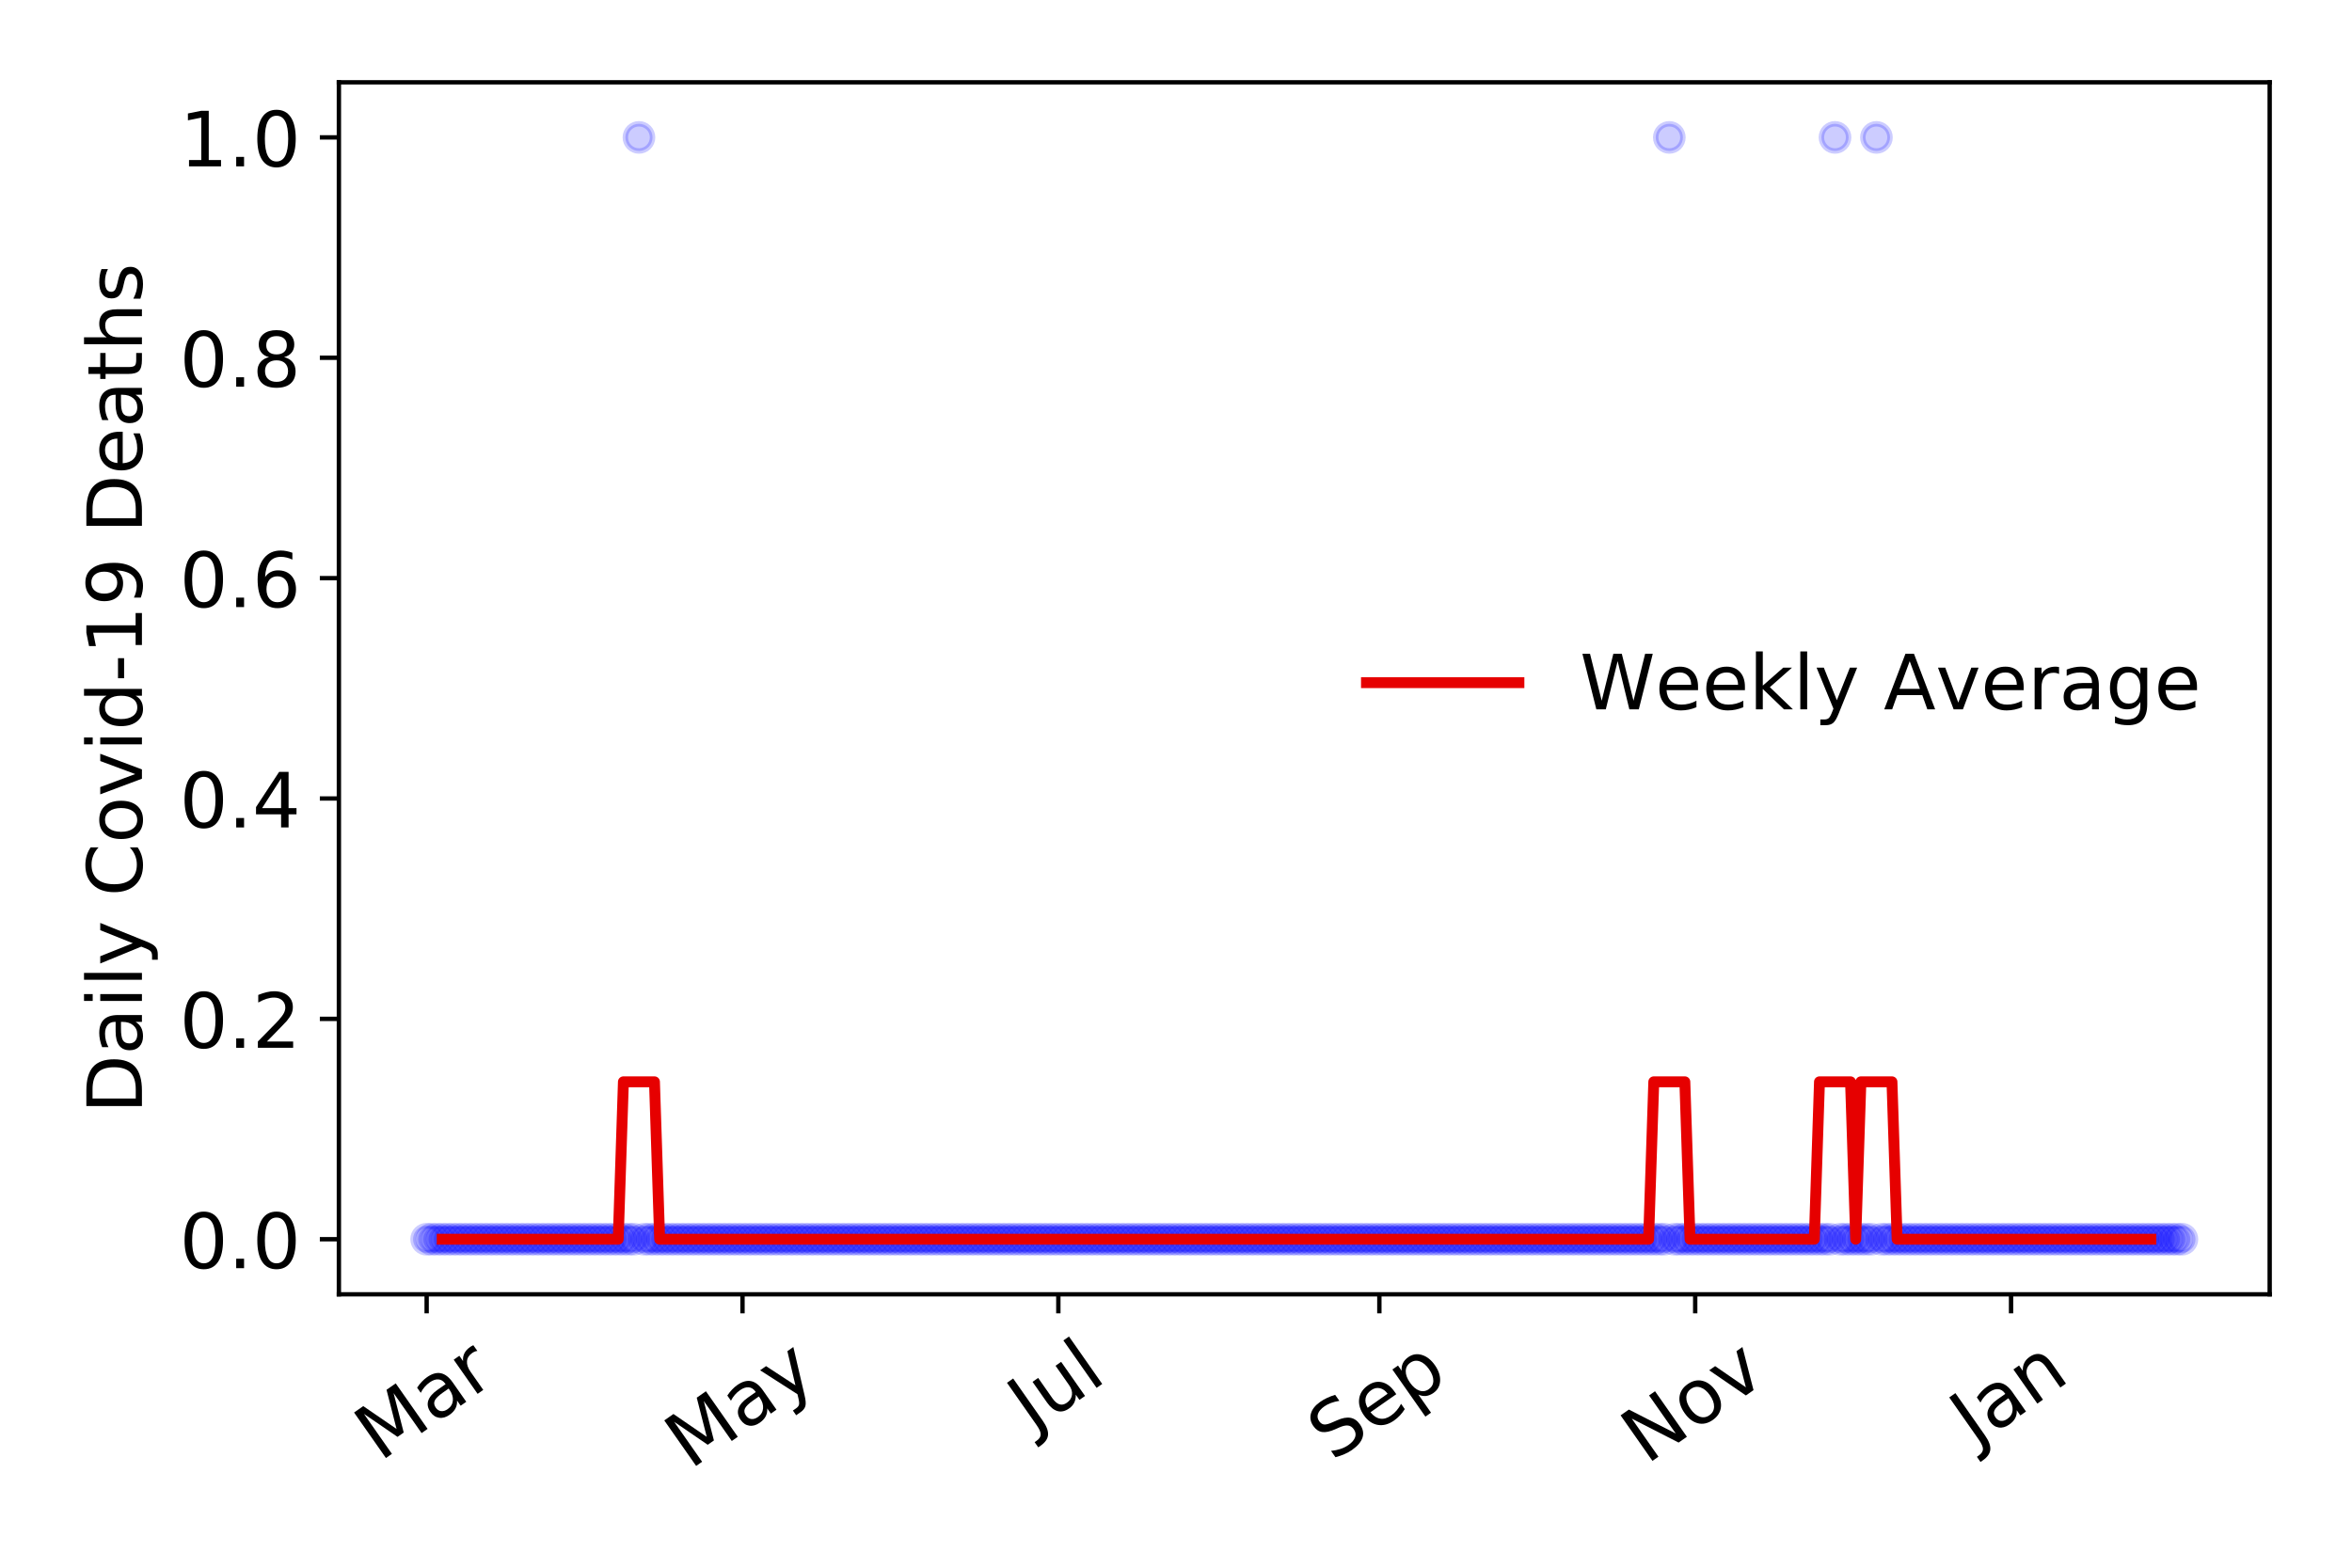 <?xml version="1.0" encoding="utf-8" standalone="no"?>
<!DOCTYPE svg PUBLIC "-//W3C//DTD SVG 1.1//EN"
  "http://www.w3.org/Graphics/SVG/1.1/DTD/svg11.dtd">
<!-- Created with matplotlib (https://matplotlib.org/) -->
<svg height="288pt" version="1.1" viewBox="0 0 432 288" width="432pt" xmlns="http://www.w3.org/2000/svg" xmlns:xlink="http://www.w3.org/1999/xlink">
 <defs>
  <style type="text/css">
*{stroke-linecap:butt;stroke-linejoin:round;}
  </style>
 </defs>
 <g id="figure_1">
  <g id="patch_1">
   <path d="M 0 288 
L 432 288 
L 432 0 
L 0 0 
z
" style="fill:#ffffff;"/>
  </g>
  <g id="axes_1">
   <g id="patch_2">
    <path d="M 62.245 237.778 
L 416.88 237.778 
L 416.88 15.12 
L 62.245 15.12 
z
" style="fill:#ffffff;"/>
   </g>
   <g id="matplotlib.axis_1">
    <g id="xtick_1">
     <g id="line2d_1">
      <defs>
       <path d="M 0 0 
L 0 3.5 
" id="m54258af917" style="stroke:#000000;stroke-width:0.8;"/>
      </defs>
      <g>
       <use style="stroke:#000000;stroke-width:0.8;" x="78.365" xlink:href="#m54258af917" y="237.778"/>
      </g>
     </g>
     <g id="text_1">
      <!-- Mar -->
      <defs>
       <path d="M 9.812 72.906 
L 24.516 72.906 
L 43.109 23.297 
L 61.812 72.906 
L 76.516 72.906 
L 76.516 0 
L 66.891 0 
L 66.891 64.016 
L 48.094 14.016 
L 38.188 14.016 
L 19.391 64.016 
L 19.391 0 
L 9.812 0 
z
" id="DejaVuSans-77"/>
       <path d="M 34.281 27.484 
Q 23.391 27.484 19.188 25 
Q 14.984 22.516 14.984 16.5 
Q 14.984 11.719 18.141 8.906 
Q 21.297 6.109 26.703 6.109 
Q 34.188 6.109 38.703 11.406 
Q 43.219 16.703 43.219 25.484 
L 43.219 27.484 
z
M 52.203 31.203 
L 52.203 0 
L 43.219 0 
L 43.219 8.297 
Q 40.141 3.328 35.547 0.953 
Q 30.953 -1.422 24.312 -1.422 
Q 15.922 -1.422 10.953 3.297 
Q 6 8.016 6 15.922 
Q 6 25.141 12.172 29.828 
Q 18.359 34.516 30.609 34.516 
L 43.219 34.516 
L 43.219 35.406 
Q 43.219 41.609 39.141 45 
Q 35.062 48.391 27.688 48.391 
Q 23 48.391 18.547 47.266 
Q 14.109 46.141 10.016 43.891 
L 10.016 52.203 
Q 14.938 54.109 19.578 55.047 
Q 24.219 56 28.609 56 
Q 40.484 56 46.344 49.844 
Q 52.203 43.703 52.203 31.203 
z
" id="DejaVuSans-97"/>
       <path d="M 41.109 46.297 
Q 39.594 47.172 37.812 47.578 
Q 36.031 48 33.891 48 
Q 26.266 48 22.188 43.047 
Q 18.109 38.094 18.109 28.812 
L 18.109 0 
L 9.078 0 
L 9.078 54.688 
L 18.109 54.688 
L 18.109 46.188 
Q 20.953 51.172 25.484 53.578 
Q 30.031 56 36.531 56 
Q 37.453 56 38.578 55.875 
Q 39.703 55.766 41.062 55.516 
z
" id="DejaVuSans-114"/>
      </defs>
      <g transform="translate(69.762 268.643)rotate(-35)scale(0.14 -0.14)">
       <use xlink:href="#DejaVuSans-77"/>
       <use x="86.279" xlink:href="#DejaVuSans-97"/>
       <use x="147.559" xlink:href="#DejaVuSans-114"/>
      </g>
     </g>
    </g>
    <g id="xtick_2">
     <g id="line2d_2">
      <g>
       <use style="stroke:#000000;stroke-width:0.8;" x="136.377" xlink:href="#m54258af917" y="237.778"/>
      </g>
     </g>
     <g id="text_2">
      <!-- May -->
      <defs>
       <path d="M 32.172 -5.078 
Q 28.375 -14.844 24.75 -17.812 
Q 21.141 -20.797 15.094 -20.797 
L 7.906 -20.797 
L 7.906 -13.281 
L 13.188 -13.281 
Q 16.891 -13.281 18.938 -11.516 
Q 21 -9.766 23.484 -3.219 
L 25.094 0.875 
L 2.984 54.688 
L 12.5 54.688 
L 29.594 11.922 
L 46.688 54.688 
L 56.203 54.688 
z
" id="DejaVuSans-121"/>
      </defs>
      <g transform="translate(126.738 270.094)rotate(-35)scale(0.14 -0.14)">
       <use xlink:href="#DejaVuSans-77"/>
       <use x="86.279" xlink:href="#DejaVuSans-97"/>
       <use x="147.559" xlink:href="#DejaVuSans-121"/>
      </g>
     </g>
    </g>
    <g id="xtick_3">
     <g id="line2d_3">
      <g>
       <use style="stroke:#000000;stroke-width:0.8;" x="194.389" xlink:href="#m54258af917" y="237.778"/>
      </g>
     </g>
     <g id="text_3">
      <!-- Jul -->
      <defs>
       <path d="M 9.812 72.906 
L 19.672 72.906 
L 19.672 5.078 
Q 19.672 -8.109 14.672 -14.062 
Q 9.672 -20.016 -1.422 -20.016 
L -5.172 -20.016 
L -5.172 -11.719 
L -2.094 -11.719 
Q 4.438 -11.719 7.125 -8.047 
Q 9.812 -4.391 9.812 5.078 
z
" id="DejaVuSans-74"/>
       <path d="M 8.5 21.578 
L 8.5 54.688 
L 17.484 54.688 
L 17.484 21.922 
Q 17.484 14.156 20.5 10.266 
Q 23.531 6.391 29.594 6.391 
Q 36.859 6.391 41.078 11.031 
Q 45.312 15.672 45.312 23.688 
L 45.312 54.688 
L 54.297 54.688 
L 54.297 0 
L 45.312 0 
L 45.312 8.406 
Q 42.047 3.422 37.719 1 
Q 33.406 -1.422 27.688 -1.422 
Q 18.266 -1.422 13.375 4.438 
Q 8.5 10.297 8.5 21.578 
z
M 31.109 56 
z
" id="DejaVuSans-117"/>
       <path d="M 9.422 75.984 
L 18.406 75.984 
L 18.406 0 
L 9.422 0 
z
" id="DejaVuSans-108"/>
      </defs>
      <g transform="translate(189.686 263.181)rotate(-35)scale(0.14 -0.14)">
       <use xlink:href="#DejaVuSans-74"/>
       <use x="29.492" xlink:href="#DejaVuSans-117"/>
       <use x="92.871" xlink:href="#DejaVuSans-108"/>
      </g>
     </g>
    </g>
    <g id="xtick_4">
     <g id="line2d_4">
      <g>
       <use style="stroke:#000000;stroke-width:0.8;" x="253.352" xlink:href="#m54258af917" y="237.778"/>
      </g>
     </g>
     <g id="text_4">
      <!-- Sep -->
      <defs>
       <path d="M 53.516 70.516 
L 53.516 60.891 
Q 47.906 63.578 42.922 64.891 
Q 37.938 66.219 33.297 66.219 
Q 25.25 66.219 20.875 63.094 
Q 16.5 59.969 16.5 54.203 
Q 16.5 49.359 19.406 46.891 
Q 22.312 44.438 30.422 42.922 
L 36.375 41.703 
Q 47.406 39.594 52.656 34.297 
Q 57.906 29 57.906 20.125 
Q 57.906 9.516 50.797 4.047 
Q 43.703 -1.422 29.984 -1.422 
Q 24.812 -1.422 18.969 -0.25 
Q 13.141 0.922 6.891 3.219 
L 6.891 13.375 
Q 12.891 10.016 18.656 8.297 
Q 24.422 6.594 29.984 6.594 
Q 38.422 6.594 43.016 9.906 
Q 47.609 13.234 47.609 19.391 
Q 47.609 24.75 44.312 27.781 
Q 41.016 30.812 33.5 32.328 
L 27.484 33.5 
Q 16.453 35.688 11.516 40.375 
Q 6.594 45.062 6.594 53.422 
Q 6.594 63.094 13.406 68.656 
Q 20.219 74.219 32.172 74.219 
Q 37.312 74.219 42.625 73.281 
Q 47.953 72.359 53.516 70.516 
z
" id="DejaVuSans-83"/>
       <path d="M 56.203 29.594 
L 56.203 25.203 
L 14.891 25.203 
Q 15.484 15.922 20.484 11.062 
Q 25.484 6.203 34.422 6.203 
Q 39.594 6.203 44.453 7.469 
Q 49.312 8.734 54.109 11.281 
L 54.109 2.781 
Q 49.266 0.734 44.188 -0.344 
Q 39.109 -1.422 33.891 -1.422 
Q 20.797 -1.422 13.156 6.188 
Q 5.516 13.812 5.516 26.812 
Q 5.516 40.234 12.766 48.109 
Q 20.016 56 32.328 56 
Q 43.359 56 49.781 48.891 
Q 56.203 41.797 56.203 29.594 
z
M 47.219 32.234 
Q 47.125 39.594 43.094 43.984 
Q 39.062 48.391 32.422 48.391 
Q 24.906 48.391 20.391 44.141 
Q 15.875 39.891 15.188 32.172 
z
" id="DejaVuSans-101"/>
       <path d="M 18.109 8.203 
L 18.109 -20.797 
L 9.078 -20.797 
L 9.078 54.688 
L 18.109 54.688 
L 18.109 46.391 
Q 20.953 51.266 25.266 53.625 
Q 29.594 56 35.594 56 
Q 45.562 56 51.781 48.094 
Q 58.016 40.188 58.016 27.297 
Q 58.016 14.406 51.781 6.484 
Q 45.562 -1.422 35.594 -1.422 
Q 29.594 -1.422 25.266 0.953 
Q 20.953 3.328 18.109 8.203 
z
M 48.688 27.297 
Q 48.688 37.203 44.609 42.844 
Q 40.531 48.484 33.406 48.484 
Q 26.266 48.484 22.188 42.844 
Q 18.109 37.203 18.109 27.297 
Q 18.109 17.391 22.188 11.75 
Q 26.266 6.109 33.406 6.109 
Q 40.531 6.109 44.609 11.75 
Q 48.688 17.391 48.688 27.297 
z
" id="DejaVuSans-112"/>
      </defs>
      <g transform="translate(244.759 268.629)rotate(-35)scale(0.14 -0.14)">
       <use xlink:href="#DejaVuSans-83"/>
       <use x="63.477" xlink:href="#DejaVuSans-101"/>
       <use x="125" xlink:href="#DejaVuSans-112"/>
      </g>
     </g>
    </g>
    <g id="xtick_5">
     <g id="line2d_5">
      <g>
       <use style="stroke:#000000;stroke-width:0.8;" x="311.364" xlink:href="#m54258af917" y="237.778"/>
      </g>
     </g>
     <g id="text_5">
      <!-- Nov -->
      <defs>
       <path d="M 9.812 72.906 
L 23.094 72.906 
L 55.422 11.922 
L 55.422 72.906 
L 64.984 72.906 
L 64.984 0 
L 51.703 0 
L 19.391 60.984 
L 19.391 0 
L 9.812 0 
z
" id="DejaVuSans-78"/>
       <path d="M 30.609 48.391 
Q 23.391 48.391 19.188 42.75 
Q 14.984 37.109 14.984 27.297 
Q 14.984 17.484 19.156 11.844 
Q 23.344 6.203 30.609 6.203 
Q 37.797 6.203 41.984 11.859 
Q 46.188 17.531 46.188 27.297 
Q 46.188 37.016 41.984 42.703 
Q 37.797 48.391 30.609 48.391 
z
M 30.609 56 
Q 42.328 56 49.016 48.375 
Q 55.719 40.766 55.719 27.297 
Q 55.719 13.875 49.016 6.219 
Q 42.328 -1.422 30.609 -1.422 
Q 18.844 -1.422 12.172 6.219 
Q 5.516 13.875 5.516 27.297 
Q 5.516 40.766 12.172 48.375 
Q 18.844 56 30.609 56 
z
" id="DejaVuSans-111"/>
       <path d="M 2.984 54.688 
L 12.5 54.688 
L 29.594 8.797 
L 46.688 54.688 
L 56.203 54.688 
L 35.688 0 
L 23.484 0 
z
" id="DejaVuSans-118"/>
      </defs>
      <g transform="translate(302.388 269.166)rotate(-35)scale(0.14 -0.14)">
       <use xlink:href="#DejaVuSans-78"/>
       <use x="74.805" xlink:href="#DejaVuSans-111"/>
       <use x="135.986" xlink:href="#DejaVuSans-118"/>
      </g>
     </g>
    </g>
    <g id="xtick_6">
     <g id="line2d_6">
      <g>
       <use style="stroke:#000000;stroke-width:0.8;" x="369.377" xlink:href="#m54258af917" y="237.778"/>
      </g>
     </g>
     <g id="text_6">
      <!-- Jan -->
      <defs>
       <path d="M 54.891 33.016 
L 54.891 0 
L 45.906 0 
L 45.906 32.719 
Q 45.906 40.484 42.875 44.328 
Q 39.844 48.188 33.797 48.188 
Q 26.516 48.188 22.312 43.547 
Q 18.109 38.922 18.109 30.906 
L 18.109 0 
L 9.078 0 
L 9.078 54.688 
L 18.109 54.688 
L 18.109 46.188 
Q 21.344 51.125 25.703 53.562 
Q 30.078 56 35.797 56 
Q 45.219 56 50.047 50.172 
Q 54.891 44.344 54.891 33.016 
z
" id="DejaVuSans-110"/>
      </defs>
      <g transform="translate(362.753 265.871)rotate(-35)scale(0.14 -0.14)">
       <use xlink:href="#DejaVuSans-74"/>
       <use x="29.492" xlink:href="#DejaVuSans-97"/>
       <use x="90.771" xlink:href="#DejaVuSans-110"/>
      </g>
     </g>
    </g>
   </g>
   <g id="matplotlib.axis_2">
    <g id="ytick_1">
     <g id="line2d_7">
      <defs>
       <path d="M 0 0 
L -3.5 0 
" id="m1efd4aff78" style="stroke:#000000;stroke-width:0.8;"/>
      </defs>
      <g>
       <use style="stroke:#000000;stroke-width:0.8;" x="62.245" xlink:href="#m1efd4aff78" y="227.657"/>
      </g>
     </g>
     <g id="text_7">
      <!-- 0.0 -->
      <defs>
       <path d="M 31.781 66.406 
Q 24.172 66.406 20.328 58.906 
Q 16.5 51.422 16.5 36.375 
Q 16.5 21.391 20.328 13.891 
Q 24.172 6.391 31.781 6.391 
Q 39.453 6.391 43.281 13.891 
Q 47.125 21.391 47.125 36.375 
Q 47.125 51.422 43.281 58.906 
Q 39.453 66.406 31.781 66.406 
z
M 31.781 74.219 
Q 44.047 74.219 50.516 64.516 
Q 56.984 54.828 56.984 36.375 
Q 56.984 17.969 50.516 8.266 
Q 44.047 -1.422 31.781 -1.422 
Q 19.531 -1.422 13.062 8.266 
Q 6.594 17.969 6.594 36.375 
Q 6.594 54.828 13.062 64.516 
Q 19.531 74.219 31.781 74.219 
z
" id="DejaVuSans-48"/>
       <path d="M 10.688 12.406 
L 21 12.406 
L 21 0 
L 10.688 0 
z
" id="DejaVuSans-46"/>
      </defs>
      <g transform="translate(32.981 232.976)scale(0.14 -0.14)">
       <use xlink:href="#DejaVuSans-48"/>
       <use x="63.623" xlink:href="#DejaVuSans-46"/>
       <use x="95.41" xlink:href="#DejaVuSans-48"/>
      </g>
     </g>
    </g>
    <g id="ytick_2">
     <g id="line2d_8">
      <g>
       <use style="stroke:#000000;stroke-width:0.8;" x="62.245" xlink:href="#m1efd4aff78" y="187.174"/>
      </g>
     </g>
     <g id="text_8">
      <!-- 0.2 -->
      <defs>
       <path d="M 19.188 8.297 
L 53.609 8.297 
L 53.609 0 
L 7.328 0 
L 7.328 8.297 
Q 12.938 14.109 22.625 23.891 
Q 32.328 33.688 34.812 36.531 
Q 39.547 41.844 41.422 45.531 
Q 43.312 49.219 43.312 52.781 
Q 43.312 58.594 39.234 62.25 
Q 35.156 65.922 28.609 65.922 
Q 23.969 65.922 18.812 64.312 
Q 13.672 62.703 7.812 59.422 
L 7.812 69.391 
Q 13.766 71.781 18.938 73 
Q 24.125 74.219 28.422 74.219 
Q 39.75 74.219 46.484 68.547 
Q 53.219 62.891 53.219 53.422 
Q 53.219 48.922 51.531 44.891 
Q 49.859 40.875 45.406 35.406 
Q 44.188 33.984 37.641 27.219 
Q 31.109 20.453 19.188 8.297 
z
" id="DejaVuSans-50"/>
      </defs>
      <g transform="translate(32.981 192.493)scale(0.14 -0.14)">
       <use xlink:href="#DejaVuSans-48"/>
       <use x="63.623" xlink:href="#DejaVuSans-46"/>
       <use x="95.41" xlink:href="#DejaVuSans-50"/>
      </g>
     </g>
    </g>
    <g id="ytick_3">
     <g id="line2d_9">
      <g>
       <use style="stroke:#000000;stroke-width:0.8;" x="62.245" xlink:href="#m1efd4aff78" y="146.691"/>
      </g>
     </g>
     <g id="text_9">
      <!-- 0.4 -->
      <defs>
       <path d="M 37.797 64.312 
L 12.891 25.391 
L 37.797 25.391 
z
M 35.203 72.906 
L 47.609 72.906 
L 47.609 25.391 
L 58.016 25.391 
L 58.016 17.188 
L 47.609 17.188 
L 47.609 0 
L 37.797 0 
L 37.797 17.188 
L 4.891 17.188 
L 4.891 26.703 
z
" id="DejaVuSans-52"/>
      </defs>
      <g transform="translate(32.981 152.01)scale(0.14 -0.14)">
       <use xlink:href="#DejaVuSans-48"/>
       <use x="63.623" xlink:href="#DejaVuSans-46"/>
       <use x="95.41" xlink:href="#DejaVuSans-52"/>
      </g>
     </g>
    </g>
    <g id="ytick_4">
     <g id="line2d_10">
      <g>
       <use style="stroke:#000000;stroke-width:0.8;" x="62.245" xlink:href="#m1efd4aff78" y="106.207"/>
      </g>
     </g>
     <g id="text_10">
      <!-- 0.6 -->
      <defs>
       <path d="M 33.016 40.375 
Q 26.375 40.375 22.484 35.828 
Q 18.609 31.297 18.609 23.391 
Q 18.609 15.531 22.484 10.953 
Q 26.375 6.391 33.016 6.391 
Q 39.656 6.391 43.531 10.953 
Q 47.406 15.531 47.406 23.391 
Q 47.406 31.297 43.531 35.828 
Q 39.656 40.375 33.016 40.375 
z
M 52.594 71.297 
L 52.594 62.312 
Q 48.875 64.062 45.094 64.984 
Q 41.312 65.922 37.594 65.922 
Q 27.828 65.922 22.672 59.328 
Q 17.531 52.734 16.797 39.406 
Q 19.672 43.656 24.016 45.922 
Q 28.375 48.188 33.594 48.188 
Q 44.578 48.188 50.953 41.516 
Q 57.328 34.859 57.328 23.391 
Q 57.328 12.156 50.688 5.359 
Q 44.047 -1.422 33.016 -1.422 
Q 20.359 -1.422 13.672 8.266 
Q 6.984 17.969 6.984 36.375 
Q 6.984 53.656 15.188 63.938 
Q 23.391 74.219 37.203 74.219 
Q 40.922 74.219 44.703 73.484 
Q 48.484 72.75 52.594 71.297 
z
" id="DejaVuSans-54"/>
      </defs>
      <g transform="translate(32.981 111.526)scale(0.14 -0.14)">
       <use xlink:href="#DejaVuSans-48"/>
       <use x="63.623" xlink:href="#DejaVuSans-46"/>
       <use x="95.41" xlink:href="#DejaVuSans-54"/>
      </g>
     </g>
    </g>
    <g id="ytick_5">
     <g id="line2d_11">
      <g>
       <use style="stroke:#000000;stroke-width:0.8;" x="62.245" xlink:href="#m1efd4aff78" y="65.724"/>
      </g>
     </g>
     <g id="text_11">
      <!-- 0.8 -->
      <defs>
       <path d="M 31.781 34.625 
Q 24.75 34.625 20.719 30.859 
Q 16.703 27.094 16.703 20.516 
Q 16.703 13.922 20.719 10.156 
Q 24.75 6.391 31.781 6.391 
Q 38.812 6.391 42.859 10.172 
Q 46.922 13.969 46.922 20.516 
Q 46.922 27.094 42.891 30.859 
Q 38.875 34.625 31.781 34.625 
z
M 21.922 38.812 
Q 15.578 40.375 12.031 44.719 
Q 8.5 49.078 8.5 55.328 
Q 8.5 64.062 14.719 69.141 
Q 20.953 74.219 31.781 74.219 
Q 42.672 74.219 48.875 69.141 
Q 55.078 64.062 55.078 55.328 
Q 55.078 49.078 51.531 44.719 
Q 48 40.375 41.703 38.812 
Q 48.828 37.156 52.797 32.312 
Q 56.781 27.484 56.781 20.516 
Q 56.781 9.906 50.312 4.234 
Q 43.844 -1.422 31.781 -1.422 
Q 19.734 -1.422 13.25 4.234 
Q 6.781 9.906 6.781 20.516 
Q 6.781 27.484 10.781 32.312 
Q 14.797 37.156 21.922 38.812 
z
M 18.312 54.391 
Q 18.312 48.734 21.844 45.562 
Q 25.391 42.391 31.781 42.391 
Q 38.141 42.391 41.719 45.562 
Q 45.312 48.734 45.312 54.391 
Q 45.312 60.062 41.719 63.234 
Q 38.141 66.406 31.781 66.406 
Q 25.391 66.406 21.844 63.234 
Q 18.312 60.062 18.312 54.391 
z
" id="DejaVuSans-56"/>
      </defs>
      <g transform="translate(32.981 71.043)scale(0.14 -0.14)">
       <use xlink:href="#DejaVuSans-48"/>
       <use x="63.623" xlink:href="#DejaVuSans-46"/>
       <use x="95.41" xlink:href="#DejaVuSans-56"/>
      </g>
     </g>
    </g>
    <g id="ytick_6">
     <g id="line2d_12">
      <g>
       <use style="stroke:#000000;stroke-width:0.8;" x="62.245" xlink:href="#m1efd4aff78" y="25.241"/>
      </g>
     </g>
     <g id="text_12">
      <!-- 1.0 -->
      <defs>
       <path d="M 12.406 8.297 
L 28.516 8.297 
L 28.516 63.922 
L 10.984 60.406 
L 10.984 69.391 
L 28.422 72.906 
L 38.281 72.906 
L 38.281 8.297 
L 54.391 8.297 
L 54.391 0 
L 12.406 0 
z
" id="DejaVuSans-49"/>
      </defs>
      <g transform="translate(32.981 30.56)scale(0.14 -0.14)">
       <use xlink:href="#DejaVuSans-49"/>
       <use x="63.623" xlink:href="#DejaVuSans-46"/>
       <use x="95.41" xlink:href="#DejaVuSans-48"/>
      </g>
     </g>
    </g>
    <g id="text_13">
     <!-- Daily Covid-19 Deaths -->
     <defs>
      <path d="M 19.672 64.797 
L 19.672 8.109 
L 31.594 8.109 
Q 46.688 8.109 53.688 14.938 
Q 60.688 21.781 60.688 36.531 
Q 60.688 51.172 53.688 57.984 
Q 46.688 64.797 31.594 64.797 
z
M 9.812 72.906 
L 30.078 72.906 
Q 51.266 72.906 61.172 64.094 
Q 71.094 55.281 71.094 36.531 
Q 71.094 17.672 61.125 8.828 
Q 51.172 0 30.078 0 
L 9.812 0 
z
" id="DejaVuSans-68"/>
      <path d="M 9.422 54.688 
L 18.406 54.688 
L 18.406 0 
L 9.422 0 
z
M 9.422 75.984 
L 18.406 75.984 
L 18.406 64.594 
L 9.422 64.594 
z
" id="DejaVuSans-105"/>
      <path id="DejaVuSans-32"/>
      <path d="M 64.406 67.281 
L 64.406 56.891 
Q 59.422 61.531 53.781 63.812 
Q 48.141 66.109 41.797 66.109 
Q 29.297 66.109 22.656 58.469 
Q 16.016 50.828 16.016 36.375 
Q 16.016 21.969 22.656 14.328 
Q 29.297 6.688 41.797 6.688 
Q 48.141 6.688 53.781 8.984 
Q 59.422 11.281 64.406 15.922 
L 64.406 5.609 
Q 59.234 2.094 53.438 0.328 
Q 47.656 -1.422 41.219 -1.422 
Q 24.656 -1.422 15.125 8.703 
Q 5.609 18.844 5.609 36.375 
Q 5.609 53.953 15.125 64.078 
Q 24.656 74.219 41.219 74.219 
Q 47.75 74.219 53.531 72.484 
Q 59.328 70.75 64.406 67.281 
z
" id="DejaVuSans-67"/>
      <path d="M 45.406 46.391 
L 45.406 75.984 
L 54.391 75.984 
L 54.391 0 
L 45.406 0 
L 45.406 8.203 
Q 42.578 3.328 38.25 0.953 
Q 33.938 -1.422 27.875 -1.422 
Q 17.969 -1.422 11.734 6.484 
Q 5.516 14.406 5.516 27.297 
Q 5.516 40.188 11.734 48.094 
Q 17.969 56 27.875 56 
Q 33.938 56 38.25 53.625 
Q 42.578 51.266 45.406 46.391 
z
M 14.797 27.297 
Q 14.797 17.391 18.875 11.75 
Q 22.953 6.109 30.078 6.109 
Q 37.203 6.109 41.297 11.75 
Q 45.406 17.391 45.406 27.297 
Q 45.406 37.203 41.297 42.844 
Q 37.203 48.484 30.078 48.484 
Q 22.953 48.484 18.875 42.844 
Q 14.797 37.203 14.797 27.297 
z
" id="DejaVuSans-100"/>
      <path d="M 4.891 31.391 
L 31.203 31.391 
L 31.203 23.391 
L 4.891 23.391 
z
" id="DejaVuSans-45"/>
      <path d="M 10.984 1.516 
L 10.984 10.5 
Q 14.703 8.734 18.5 7.812 
Q 22.312 6.891 25.984 6.891 
Q 35.75 6.891 40.891 13.453 
Q 46.047 20.016 46.781 33.406 
Q 43.953 29.203 39.594 26.953 
Q 35.25 24.703 29.984 24.703 
Q 19.047 24.703 12.672 31.312 
Q 6.297 37.938 6.297 49.422 
Q 6.297 60.641 12.938 67.422 
Q 19.578 74.219 30.609 74.219 
Q 43.266 74.219 49.922 64.516 
Q 56.594 54.828 56.594 36.375 
Q 56.594 19.141 48.406 8.859 
Q 40.234 -1.422 26.422 -1.422 
Q 22.703 -1.422 18.891 -0.688 
Q 15.094 0.047 10.984 1.516 
z
M 30.609 32.422 
Q 37.25 32.422 41.125 36.953 
Q 45.016 41.5 45.016 49.422 
Q 45.016 57.281 41.125 61.844 
Q 37.25 66.406 30.609 66.406 
Q 23.969 66.406 20.094 61.844 
Q 16.219 57.281 16.219 49.422 
Q 16.219 41.5 20.094 36.953 
Q 23.969 32.422 30.609 32.422 
z
" id="DejaVuSans-57"/>
      <path d="M 18.312 70.219 
L 18.312 54.688 
L 36.812 54.688 
L 36.812 47.703 
L 18.312 47.703 
L 18.312 18.016 
Q 18.312 11.328 20.141 9.422 
Q 21.969 7.516 27.594 7.516 
L 36.812 7.516 
L 36.812 0 
L 27.594 0 
Q 17.188 0 13.234 3.875 
Q 9.281 7.766 9.281 18.016 
L 9.281 47.703 
L 2.688 47.703 
L 2.688 54.688 
L 9.281 54.688 
L 9.281 70.219 
z
" id="DejaVuSans-116"/>
      <path d="M 54.891 33.016 
L 54.891 0 
L 45.906 0 
L 45.906 32.719 
Q 45.906 40.484 42.875 44.328 
Q 39.844 48.188 33.797 48.188 
Q 26.516 48.188 22.312 43.547 
Q 18.109 38.922 18.109 30.906 
L 18.109 0 
L 9.078 0 
L 9.078 75.984 
L 18.109 75.984 
L 18.109 46.188 
Q 21.344 51.125 25.703 53.562 
Q 30.078 56 35.797 56 
Q 45.219 56 50.047 50.172 
Q 54.891 44.344 54.891 33.016 
z
" id="DejaVuSans-104"/>
      <path d="M 44.281 53.078 
L 44.281 44.578 
Q 40.484 46.531 36.375 47.5 
Q 32.281 48.484 27.875 48.484 
Q 21.188 48.484 17.844 46.438 
Q 14.5 44.391 14.5 40.281 
Q 14.5 37.156 16.891 35.375 
Q 19.281 33.594 26.516 31.984 
L 29.594 31.297 
Q 39.156 29.25 43.188 25.516 
Q 47.219 21.781 47.219 15.094 
Q 47.219 7.469 41.188 3.016 
Q 35.156 -1.422 24.609 -1.422 
Q 20.219 -1.422 15.453 -0.562 
Q 10.688 0.297 5.422 2 
L 5.422 11.281 
Q 10.406 8.688 15.234 7.391 
Q 20.062 6.109 24.812 6.109 
Q 31.156 6.109 34.562 8.281 
Q 37.984 10.453 37.984 14.406 
Q 37.984 18.062 35.516 20.016 
Q 33.062 21.969 24.703 23.781 
L 21.578 24.516 
Q 13.234 26.266 9.516 29.906 
Q 5.812 33.547 5.812 39.891 
Q 5.812 47.609 11.281 51.797 
Q 16.75 56 26.812 56 
Q 31.781 56 36.172 55.266 
Q 40.578 54.547 44.281 53.078 
z
" id="DejaVuSans-115"/>
     </defs>
     <g transform="translate(26.069 204.56)rotate(-90)scale(0.14 -0.14)">
      <use xlink:href="#DejaVuSans-68"/>
      <use x="77.002" xlink:href="#DejaVuSans-97"/>
      <use x="138.281" xlink:href="#DejaVuSans-105"/>
      <use x="166.064" xlink:href="#DejaVuSans-108"/>
      <use x="193.848" xlink:href="#DejaVuSans-121"/>
      <use x="253.027" xlink:href="#DejaVuSans-32"/>
      <use x="284.814" xlink:href="#DejaVuSans-67"/>
      <use x="354.639" xlink:href="#DejaVuSans-111"/>
      <use x="415.82" xlink:href="#DejaVuSans-118"/>
      <use x="475" xlink:href="#DejaVuSans-105"/>
      <use x="502.783" xlink:href="#DejaVuSans-100"/>
      <use x="566.26" xlink:href="#DejaVuSans-45"/>
      <use x="602.344" xlink:href="#DejaVuSans-49"/>
      <use x="665.967" xlink:href="#DejaVuSans-57"/>
      <use x="729.59" xlink:href="#DejaVuSans-32"/>
      <use x="761.377" xlink:href="#DejaVuSans-68"/>
      <use x="838.379" xlink:href="#DejaVuSans-101"/>
      <use x="899.902" xlink:href="#DejaVuSans-97"/>
      <use x="961.182" xlink:href="#DejaVuSans-116"/>
      <use x="1000.391" xlink:href="#DejaVuSans-104"/>
      <use x="1063.77" xlink:href="#DejaVuSans-115"/>
     </g>
    </g>
   </g>
   <g id="line2d_13">
    <defs>
     <path d="M 0 2.5 
C 0.663 2.5 1.299 2.237 1.768 1.768 
C 2.237 1.299 2.5 0.663 2.5 0 
C 2.5 -0.663 2.237 -1.299 1.768 -1.768 
C 1.299 -2.237 0.663 -2.5 0 -2.5 
C -0.663 -2.5 -1.299 -2.237 -1.768 -1.768 
C -2.237 -1.299 -2.5 -0.663 -2.5 0 
C -2.5 0.663 -2.237 1.299 -1.768 1.768 
C -1.299 2.237 -0.663 2.5 0 2.5 
z
" id="m615e1adfee" style="stroke:#0000ff;stroke-opacity:0.2;"/>
    </defs>
    <g clip-path="url(#p0cc8b2f668)">
     <use style="fill:#0000ff;fill-opacity:0.2;stroke:#0000ff;stroke-opacity:0.2;" x="78.365" xlink:href="#m615e1adfee" y="227.657"/>
     <use style="fill:#0000ff;fill-opacity:0.2;stroke:#0000ff;stroke-opacity:0.2;" x="79.316" xlink:href="#m615e1adfee" y="227.657"/>
     <use style="fill:#0000ff;fill-opacity:0.2;stroke:#0000ff;stroke-opacity:0.2;" x="80.267" xlink:href="#m615e1adfee" y="227.657"/>
     <use style="fill:#0000ff;fill-opacity:0.2;stroke:#0000ff;stroke-opacity:0.2;" x="81.218" xlink:href="#m615e1adfee" y="227.657"/>
     <use style="fill:#0000ff;fill-opacity:0.2;stroke:#0000ff;stroke-opacity:0.2;" x="82.169" xlink:href="#m615e1adfee" y="227.657"/>
     <use style="fill:#0000ff;fill-opacity:0.2;stroke:#0000ff;stroke-opacity:0.2;" x="83.12" xlink:href="#m615e1adfee" y="227.657"/>
     <use style="fill:#0000ff;fill-opacity:0.2;stroke:#0000ff;stroke-opacity:0.2;" x="84.071" xlink:href="#m615e1adfee" y="227.657"/>
     <use style="fill:#0000ff;fill-opacity:0.2;stroke:#0000ff;stroke-opacity:0.2;" x="85.022" xlink:href="#m615e1adfee" y="227.657"/>
     <use style="fill:#0000ff;fill-opacity:0.2;stroke:#0000ff;stroke-opacity:0.2;" x="85.973" xlink:href="#m615e1adfee" y="227.657"/>
     <use style="fill:#0000ff;fill-opacity:0.2;stroke:#0000ff;stroke-opacity:0.2;" x="86.924" xlink:href="#m615e1adfee" y="227.657"/>
     <use style="fill:#0000ff;fill-opacity:0.2;stroke:#0000ff;stroke-opacity:0.2;" x="87.875" xlink:href="#m615e1adfee" y="227.657"/>
     <use style="fill:#0000ff;fill-opacity:0.2;stroke:#0000ff;stroke-opacity:0.2;" x="88.826" xlink:href="#m615e1adfee" y="227.657"/>
     <use style="fill:#0000ff;fill-opacity:0.2;stroke:#0000ff;stroke-opacity:0.2;" x="89.777" xlink:href="#m615e1adfee" y="227.657"/>
     <use style="fill:#0000ff;fill-opacity:0.2;stroke:#0000ff;stroke-opacity:0.2;" x="90.728" xlink:href="#m615e1adfee" y="227.657"/>
     <use style="fill:#0000ff;fill-opacity:0.2;stroke:#0000ff;stroke-opacity:0.2;" x="91.679" xlink:href="#m615e1adfee" y="227.657"/>
     <use style="fill:#0000ff;fill-opacity:0.2;stroke:#0000ff;stroke-opacity:0.2;" x="92.63" xlink:href="#m615e1adfee" y="227.657"/>
     <use style="fill:#0000ff;fill-opacity:0.2;stroke:#0000ff;stroke-opacity:0.2;" x="93.581" xlink:href="#m615e1adfee" y="227.657"/>
     <use style="fill:#0000ff;fill-opacity:0.2;stroke:#0000ff;stroke-opacity:0.2;" x="94.532" xlink:href="#m615e1adfee" y="227.657"/>
     <use style="fill:#0000ff;fill-opacity:0.2;stroke:#0000ff;stroke-opacity:0.2;" x="95.483" xlink:href="#m615e1adfee" y="227.657"/>
     <use style="fill:#0000ff;fill-opacity:0.2;stroke:#0000ff;stroke-opacity:0.2;" x="96.434" xlink:href="#m615e1adfee" y="227.657"/>
     <use style="fill:#0000ff;fill-opacity:0.2;stroke:#0000ff;stroke-opacity:0.2;" x="97.385" xlink:href="#m615e1adfee" y="227.657"/>
     <use style="fill:#0000ff;fill-opacity:0.2;stroke:#0000ff;stroke-opacity:0.2;" x="98.336" xlink:href="#m615e1adfee" y="227.657"/>
     <use style="fill:#0000ff;fill-opacity:0.2;stroke:#0000ff;stroke-opacity:0.2;" x="99.287" xlink:href="#m615e1adfee" y="227.657"/>
     <use style="fill:#0000ff;fill-opacity:0.2;stroke:#0000ff;stroke-opacity:0.2;" x="100.238" xlink:href="#m615e1adfee" y="227.657"/>
     <use style="fill:#0000ff;fill-opacity:0.2;stroke:#0000ff;stroke-opacity:0.2;" x="101.189" xlink:href="#m615e1adfee" y="227.657"/>
     <use style="fill:#0000ff;fill-opacity:0.2;stroke:#0000ff;stroke-opacity:0.2;" x="102.14" xlink:href="#m615e1adfee" y="227.657"/>
     <use style="fill:#0000ff;fill-opacity:0.2;stroke:#0000ff;stroke-opacity:0.2;" x="103.091" xlink:href="#m615e1adfee" y="227.657"/>
     <use style="fill:#0000ff;fill-opacity:0.2;stroke:#0000ff;stroke-opacity:0.2;" x="104.042" xlink:href="#m615e1adfee" y="227.657"/>
     <use style="fill:#0000ff;fill-opacity:0.2;stroke:#0000ff;stroke-opacity:0.2;" x="104.993" xlink:href="#m615e1adfee" y="227.657"/>
     <use style="fill:#0000ff;fill-opacity:0.2;stroke:#0000ff;stroke-opacity:0.2;" x="105.944" xlink:href="#m615e1adfee" y="227.657"/>
     <use style="fill:#0000ff;fill-opacity:0.2;stroke:#0000ff;stroke-opacity:0.2;" x="106.895" xlink:href="#m615e1adfee" y="227.657"/>
     <use style="fill:#0000ff;fill-opacity:0.2;stroke:#0000ff;stroke-opacity:0.2;" x="107.846" xlink:href="#m615e1adfee" y="227.657"/>
     <use style="fill:#0000ff;fill-opacity:0.2;stroke:#0000ff;stroke-opacity:0.2;" x="108.797" xlink:href="#m615e1adfee" y="227.657"/>
     <use style="fill:#0000ff;fill-opacity:0.2;stroke:#0000ff;stroke-opacity:0.2;" x="109.748" xlink:href="#m615e1adfee" y="227.657"/>
     <use style="fill:#0000ff;fill-opacity:0.2;stroke:#0000ff;stroke-opacity:0.2;" x="110.699" xlink:href="#m615e1adfee" y="227.657"/>
     <use style="fill:#0000ff;fill-opacity:0.2;stroke:#0000ff;stroke-opacity:0.2;" x="111.65" xlink:href="#m615e1adfee" y="227.657"/>
     <use style="fill:#0000ff;fill-opacity:0.2;stroke:#0000ff;stroke-opacity:0.2;" x="112.601" xlink:href="#m615e1adfee" y="227.657"/>
     <use style="fill:#0000ff;fill-opacity:0.2;stroke:#0000ff;stroke-opacity:0.2;" x="113.552" xlink:href="#m615e1adfee" y="227.657"/>
     <use style="fill:#0000ff;fill-opacity:0.2;stroke:#0000ff;stroke-opacity:0.2;" x="114.503" xlink:href="#m615e1adfee" y="227.657"/>
     <use style="fill:#0000ff;fill-opacity:0.2;stroke:#0000ff;stroke-opacity:0.2;" x="115.455" xlink:href="#m615e1adfee" y="227.657"/>
     <use style="fill:#0000ff;fill-opacity:0.2;stroke:#0000ff;stroke-opacity:0.2;" x="116.406" xlink:href="#m615e1adfee" y="227.657"/>
     <use style="fill:#0000ff;fill-opacity:0.2;stroke:#0000ff;stroke-opacity:0.2;" x="117.357" xlink:href="#m615e1adfee" y="25.241"/>
     <use style="fill:#0000ff;fill-opacity:0.2;stroke:#0000ff;stroke-opacity:0.2;" x="118.308" xlink:href="#m615e1adfee" y="227.657"/>
     <use style="fill:#0000ff;fill-opacity:0.2;stroke:#0000ff;stroke-opacity:0.2;" x="119.259" xlink:href="#m615e1adfee" y="227.657"/>
     <use style="fill:#0000ff;fill-opacity:0.2;stroke:#0000ff;stroke-opacity:0.2;" x="120.21" xlink:href="#m615e1adfee" y="227.657"/>
     <use style="fill:#0000ff;fill-opacity:0.2;stroke:#0000ff;stroke-opacity:0.2;" x="121.161" xlink:href="#m615e1adfee" y="227.657"/>
     <use style="fill:#0000ff;fill-opacity:0.2;stroke:#0000ff;stroke-opacity:0.2;" x="122.112" xlink:href="#m615e1adfee" y="227.657"/>
     <use style="fill:#0000ff;fill-opacity:0.2;stroke:#0000ff;stroke-opacity:0.2;" x="123.063" xlink:href="#m615e1adfee" y="227.657"/>
     <use style="fill:#0000ff;fill-opacity:0.2;stroke:#0000ff;stroke-opacity:0.2;" x="124.014" xlink:href="#m615e1adfee" y="227.657"/>
     <use style="fill:#0000ff;fill-opacity:0.2;stroke:#0000ff;stroke-opacity:0.2;" x="124.965" xlink:href="#m615e1adfee" y="227.657"/>
     <use style="fill:#0000ff;fill-opacity:0.2;stroke:#0000ff;stroke-opacity:0.2;" x="125.916" xlink:href="#m615e1adfee" y="227.657"/>
     <use style="fill:#0000ff;fill-opacity:0.2;stroke:#0000ff;stroke-opacity:0.2;" x="126.867" xlink:href="#m615e1adfee" y="227.657"/>
     <use style="fill:#0000ff;fill-opacity:0.2;stroke:#0000ff;stroke-opacity:0.2;" x="127.818" xlink:href="#m615e1adfee" y="227.657"/>
     <use style="fill:#0000ff;fill-opacity:0.2;stroke:#0000ff;stroke-opacity:0.2;" x="128.769" xlink:href="#m615e1adfee" y="227.657"/>
     <use style="fill:#0000ff;fill-opacity:0.2;stroke:#0000ff;stroke-opacity:0.2;" x="129.72" xlink:href="#m615e1adfee" y="227.657"/>
     <use style="fill:#0000ff;fill-opacity:0.2;stroke:#0000ff;stroke-opacity:0.2;" x="130.671" xlink:href="#m615e1adfee" y="227.657"/>
     <use style="fill:#0000ff;fill-opacity:0.2;stroke:#0000ff;stroke-opacity:0.2;" x="131.622" xlink:href="#m615e1adfee" y="227.657"/>
     <use style="fill:#0000ff;fill-opacity:0.2;stroke:#0000ff;stroke-opacity:0.2;" x="132.573" xlink:href="#m615e1adfee" y="227.657"/>
     <use style="fill:#0000ff;fill-opacity:0.2;stroke:#0000ff;stroke-opacity:0.2;" x="133.524" xlink:href="#m615e1adfee" y="227.657"/>
     <use style="fill:#0000ff;fill-opacity:0.2;stroke:#0000ff;stroke-opacity:0.2;" x="134.475" xlink:href="#m615e1adfee" y="227.657"/>
     <use style="fill:#0000ff;fill-opacity:0.2;stroke:#0000ff;stroke-opacity:0.2;" x="135.426" xlink:href="#m615e1adfee" y="227.657"/>
     <use style="fill:#0000ff;fill-opacity:0.2;stroke:#0000ff;stroke-opacity:0.2;" x="136.377" xlink:href="#m615e1adfee" y="227.657"/>
     <use style="fill:#0000ff;fill-opacity:0.2;stroke:#0000ff;stroke-opacity:0.2;" x="137.328" xlink:href="#m615e1adfee" y="227.657"/>
     <use style="fill:#0000ff;fill-opacity:0.2;stroke:#0000ff;stroke-opacity:0.2;" x="138.279" xlink:href="#m615e1adfee" y="227.657"/>
     <use style="fill:#0000ff;fill-opacity:0.2;stroke:#0000ff;stroke-opacity:0.2;" x="139.23" xlink:href="#m615e1adfee" y="227.657"/>
     <use style="fill:#0000ff;fill-opacity:0.2;stroke:#0000ff;stroke-opacity:0.2;" x="140.181" xlink:href="#m615e1adfee" y="227.657"/>
     <use style="fill:#0000ff;fill-opacity:0.2;stroke:#0000ff;stroke-opacity:0.2;" x="141.132" xlink:href="#m615e1adfee" y="227.657"/>
     <use style="fill:#0000ff;fill-opacity:0.2;stroke:#0000ff;stroke-opacity:0.2;" x="142.083" xlink:href="#m615e1adfee" y="227.657"/>
     <use style="fill:#0000ff;fill-opacity:0.2;stroke:#0000ff;stroke-opacity:0.2;" x="143.034" xlink:href="#m615e1adfee" y="227.657"/>
     <use style="fill:#0000ff;fill-opacity:0.2;stroke:#0000ff;stroke-opacity:0.2;" x="143.985" xlink:href="#m615e1adfee" y="227.657"/>
     <use style="fill:#0000ff;fill-opacity:0.2;stroke:#0000ff;stroke-opacity:0.2;" x="144.936" xlink:href="#m615e1adfee" y="227.657"/>
     <use style="fill:#0000ff;fill-opacity:0.2;stroke:#0000ff;stroke-opacity:0.2;" x="145.887" xlink:href="#m615e1adfee" y="227.657"/>
     <use style="fill:#0000ff;fill-opacity:0.2;stroke:#0000ff;stroke-opacity:0.2;" x="146.838" xlink:href="#m615e1adfee" y="227.657"/>
     <use style="fill:#0000ff;fill-opacity:0.2;stroke:#0000ff;stroke-opacity:0.2;" x="147.789" xlink:href="#m615e1adfee" y="227.657"/>
     <use style="fill:#0000ff;fill-opacity:0.2;stroke:#0000ff;stroke-opacity:0.2;" x="148.74" xlink:href="#m615e1adfee" y="227.657"/>
     <use style="fill:#0000ff;fill-opacity:0.2;stroke:#0000ff;stroke-opacity:0.2;" x="149.691" xlink:href="#m615e1adfee" y="227.657"/>
     <use style="fill:#0000ff;fill-opacity:0.2;stroke:#0000ff;stroke-opacity:0.2;" x="150.642" xlink:href="#m615e1adfee" y="227.657"/>
     <use style="fill:#0000ff;fill-opacity:0.2;stroke:#0000ff;stroke-opacity:0.2;" x="151.593" xlink:href="#m615e1adfee" y="227.657"/>
     <use style="fill:#0000ff;fill-opacity:0.2;stroke:#0000ff;stroke-opacity:0.2;" x="152.544" xlink:href="#m615e1adfee" y="227.657"/>
     <use style="fill:#0000ff;fill-opacity:0.2;stroke:#0000ff;stroke-opacity:0.2;" x="153.495" xlink:href="#m615e1adfee" y="227.657"/>
     <use style="fill:#0000ff;fill-opacity:0.2;stroke:#0000ff;stroke-opacity:0.2;" x="154.446" xlink:href="#m615e1adfee" y="227.657"/>
     <use style="fill:#0000ff;fill-opacity:0.2;stroke:#0000ff;stroke-opacity:0.2;" x="155.397" xlink:href="#m615e1adfee" y="227.657"/>
     <use style="fill:#0000ff;fill-opacity:0.2;stroke:#0000ff;stroke-opacity:0.2;" x="156.348" xlink:href="#m615e1adfee" y="227.657"/>
     <use style="fill:#0000ff;fill-opacity:0.2;stroke:#0000ff;stroke-opacity:0.2;" x="157.299" xlink:href="#m615e1adfee" y="227.657"/>
     <use style="fill:#0000ff;fill-opacity:0.2;stroke:#0000ff;stroke-opacity:0.2;" x="158.25" xlink:href="#m615e1adfee" y="227.657"/>
     <use style="fill:#0000ff;fill-opacity:0.2;stroke:#0000ff;stroke-opacity:0.2;" x="159.201" xlink:href="#m615e1adfee" y="227.657"/>
     <use style="fill:#0000ff;fill-opacity:0.2;stroke:#0000ff;stroke-opacity:0.2;" x="160.152" xlink:href="#m615e1adfee" y="227.657"/>
     <use style="fill:#0000ff;fill-opacity:0.2;stroke:#0000ff;stroke-opacity:0.2;" x="161.103" xlink:href="#m615e1adfee" y="227.657"/>
     <use style="fill:#0000ff;fill-opacity:0.2;stroke:#0000ff;stroke-opacity:0.2;" x="162.054" xlink:href="#m615e1adfee" y="227.657"/>
     <use style="fill:#0000ff;fill-opacity:0.2;stroke:#0000ff;stroke-opacity:0.2;" x="163.005" xlink:href="#m615e1adfee" y="227.657"/>
     <use style="fill:#0000ff;fill-opacity:0.2;stroke:#0000ff;stroke-opacity:0.2;" x="163.956" xlink:href="#m615e1adfee" y="227.657"/>
     <use style="fill:#0000ff;fill-opacity:0.2;stroke:#0000ff;stroke-opacity:0.2;" x="164.908" xlink:href="#m615e1adfee" y="227.657"/>
     <use style="fill:#0000ff;fill-opacity:0.2;stroke:#0000ff;stroke-opacity:0.2;" x="165.859" xlink:href="#m615e1adfee" y="227.657"/>
     <use style="fill:#0000ff;fill-opacity:0.2;stroke:#0000ff;stroke-opacity:0.2;" x="166.81" xlink:href="#m615e1adfee" y="227.657"/>
     <use style="fill:#0000ff;fill-opacity:0.2;stroke:#0000ff;stroke-opacity:0.2;" x="167.761" xlink:href="#m615e1adfee" y="227.657"/>
     <use style="fill:#0000ff;fill-opacity:0.2;stroke:#0000ff;stroke-opacity:0.2;" x="168.712" xlink:href="#m615e1adfee" y="227.657"/>
     <use style="fill:#0000ff;fill-opacity:0.2;stroke:#0000ff;stroke-opacity:0.2;" x="169.663" xlink:href="#m615e1adfee" y="227.657"/>
     <use style="fill:#0000ff;fill-opacity:0.2;stroke:#0000ff;stroke-opacity:0.2;" x="170.614" xlink:href="#m615e1adfee" y="227.657"/>
     <use style="fill:#0000ff;fill-opacity:0.2;stroke:#0000ff;stroke-opacity:0.2;" x="171.565" xlink:href="#m615e1adfee" y="227.657"/>
     <use style="fill:#0000ff;fill-opacity:0.2;stroke:#0000ff;stroke-opacity:0.2;" x="172.516" xlink:href="#m615e1adfee" y="227.657"/>
     <use style="fill:#0000ff;fill-opacity:0.2;stroke:#0000ff;stroke-opacity:0.2;" x="173.467" xlink:href="#m615e1adfee" y="227.657"/>
     <use style="fill:#0000ff;fill-opacity:0.2;stroke:#0000ff;stroke-opacity:0.2;" x="174.418" xlink:href="#m615e1adfee" y="227.657"/>
     <use style="fill:#0000ff;fill-opacity:0.2;stroke:#0000ff;stroke-opacity:0.2;" x="175.369" xlink:href="#m615e1adfee" y="227.657"/>
     <use style="fill:#0000ff;fill-opacity:0.2;stroke:#0000ff;stroke-opacity:0.2;" x="176.32" xlink:href="#m615e1adfee" y="227.657"/>
     <use style="fill:#0000ff;fill-opacity:0.2;stroke:#0000ff;stroke-opacity:0.2;" x="177.271" xlink:href="#m615e1adfee" y="227.657"/>
     <use style="fill:#0000ff;fill-opacity:0.2;stroke:#0000ff;stroke-opacity:0.2;" x="178.222" xlink:href="#m615e1adfee" y="227.657"/>
     <use style="fill:#0000ff;fill-opacity:0.2;stroke:#0000ff;stroke-opacity:0.2;" x="179.173" xlink:href="#m615e1adfee" y="227.657"/>
     <use style="fill:#0000ff;fill-opacity:0.2;stroke:#0000ff;stroke-opacity:0.2;" x="180.124" xlink:href="#m615e1adfee" y="227.657"/>
     <use style="fill:#0000ff;fill-opacity:0.2;stroke:#0000ff;stroke-opacity:0.2;" x="181.075" xlink:href="#m615e1adfee" y="227.657"/>
     <use style="fill:#0000ff;fill-opacity:0.2;stroke:#0000ff;stroke-opacity:0.2;" x="182.026" xlink:href="#m615e1adfee" y="227.657"/>
     <use style="fill:#0000ff;fill-opacity:0.2;stroke:#0000ff;stroke-opacity:0.2;" x="182.977" xlink:href="#m615e1adfee" y="227.657"/>
     <use style="fill:#0000ff;fill-opacity:0.2;stroke:#0000ff;stroke-opacity:0.2;" x="183.928" xlink:href="#m615e1adfee" y="227.657"/>
     <use style="fill:#0000ff;fill-opacity:0.2;stroke:#0000ff;stroke-opacity:0.2;" x="184.879" xlink:href="#m615e1adfee" y="227.657"/>
     <use style="fill:#0000ff;fill-opacity:0.2;stroke:#0000ff;stroke-opacity:0.2;" x="185.83" xlink:href="#m615e1adfee" y="227.657"/>
     <use style="fill:#0000ff;fill-opacity:0.2;stroke:#0000ff;stroke-opacity:0.2;" x="186.781" xlink:href="#m615e1adfee" y="227.657"/>
     <use style="fill:#0000ff;fill-opacity:0.2;stroke:#0000ff;stroke-opacity:0.2;" x="187.732" xlink:href="#m615e1adfee" y="227.657"/>
     <use style="fill:#0000ff;fill-opacity:0.2;stroke:#0000ff;stroke-opacity:0.2;" x="188.683" xlink:href="#m615e1adfee" y="227.657"/>
     <use style="fill:#0000ff;fill-opacity:0.2;stroke:#0000ff;stroke-opacity:0.2;" x="189.634" xlink:href="#m615e1adfee" y="227.657"/>
     <use style="fill:#0000ff;fill-opacity:0.2;stroke:#0000ff;stroke-opacity:0.2;" x="190.585" xlink:href="#m615e1adfee" y="227.657"/>
     <use style="fill:#0000ff;fill-opacity:0.2;stroke:#0000ff;stroke-opacity:0.2;" x="191.536" xlink:href="#m615e1adfee" y="227.657"/>
     <use style="fill:#0000ff;fill-opacity:0.2;stroke:#0000ff;stroke-opacity:0.2;" x="192.487" xlink:href="#m615e1adfee" y="227.657"/>
     <use style="fill:#0000ff;fill-opacity:0.2;stroke:#0000ff;stroke-opacity:0.2;" x="193.438" xlink:href="#m615e1adfee" y="227.657"/>
     <use style="fill:#0000ff;fill-opacity:0.2;stroke:#0000ff;stroke-opacity:0.2;" x="194.389" xlink:href="#m615e1adfee" y="227.657"/>
     <use style="fill:#0000ff;fill-opacity:0.2;stroke:#0000ff;stroke-opacity:0.2;" x="195.34" xlink:href="#m615e1adfee" y="227.657"/>
     <use style="fill:#0000ff;fill-opacity:0.2;stroke:#0000ff;stroke-opacity:0.2;" x="196.291" xlink:href="#m615e1adfee" y="227.657"/>
     <use style="fill:#0000ff;fill-opacity:0.2;stroke:#0000ff;stroke-opacity:0.2;" x="197.242" xlink:href="#m615e1adfee" y="227.657"/>
     <use style="fill:#0000ff;fill-opacity:0.2;stroke:#0000ff;stroke-opacity:0.2;" x="198.193" xlink:href="#m615e1adfee" y="227.657"/>
     <use style="fill:#0000ff;fill-opacity:0.2;stroke:#0000ff;stroke-opacity:0.2;" x="199.144" xlink:href="#m615e1adfee" y="227.657"/>
     <use style="fill:#0000ff;fill-opacity:0.2;stroke:#0000ff;stroke-opacity:0.2;" x="200.095" xlink:href="#m615e1adfee" y="227.657"/>
     <use style="fill:#0000ff;fill-opacity:0.2;stroke:#0000ff;stroke-opacity:0.2;" x="201.046" xlink:href="#m615e1adfee" y="227.657"/>
     <use style="fill:#0000ff;fill-opacity:0.2;stroke:#0000ff;stroke-opacity:0.2;" x="201.997" xlink:href="#m615e1adfee" y="227.657"/>
     <use style="fill:#0000ff;fill-opacity:0.2;stroke:#0000ff;stroke-opacity:0.2;" x="202.948" xlink:href="#m615e1adfee" y="227.657"/>
     <use style="fill:#0000ff;fill-opacity:0.2;stroke:#0000ff;stroke-opacity:0.2;" x="203.899" xlink:href="#m615e1adfee" y="227.657"/>
     <use style="fill:#0000ff;fill-opacity:0.2;stroke:#0000ff;stroke-opacity:0.2;" x="204.85" xlink:href="#m615e1adfee" y="227.657"/>
     <use style="fill:#0000ff;fill-opacity:0.2;stroke:#0000ff;stroke-opacity:0.2;" x="205.801" xlink:href="#m615e1adfee" y="227.657"/>
     <use style="fill:#0000ff;fill-opacity:0.2;stroke:#0000ff;stroke-opacity:0.2;" x="206.752" xlink:href="#m615e1adfee" y="227.657"/>
     <use style="fill:#0000ff;fill-opacity:0.2;stroke:#0000ff;stroke-opacity:0.2;" x="207.703" xlink:href="#m615e1adfee" y="227.657"/>
     <use style="fill:#0000ff;fill-opacity:0.2;stroke:#0000ff;stroke-opacity:0.2;" x="208.654" xlink:href="#m615e1adfee" y="227.657"/>
     <use style="fill:#0000ff;fill-opacity:0.2;stroke:#0000ff;stroke-opacity:0.2;" x="209.605" xlink:href="#m615e1adfee" y="227.657"/>
     <use style="fill:#0000ff;fill-opacity:0.2;stroke:#0000ff;stroke-opacity:0.2;" x="210.556" xlink:href="#m615e1adfee" y="227.657"/>
     <use style="fill:#0000ff;fill-opacity:0.2;stroke:#0000ff;stroke-opacity:0.2;" x="211.507" xlink:href="#m615e1adfee" y="227.657"/>
     <use style="fill:#0000ff;fill-opacity:0.2;stroke:#0000ff;stroke-opacity:0.2;" x="212.458" xlink:href="#m615e1adfee" y="227.657"/>
     <use style="fill:#0000ff;fill-opacity:0.2;stroke:#0000ff;stroke-opacity:0.2;" x="213.409" xlink:href="#m615e1adfee" y="227.657"/>
     <use style="fill:#0000ff;fill-opacity:0.2;stroke:#0000ff;stroke-opacity:0.2;" x="214.36" xlink:href="#m615e1adfee" y="227.657"/>
     <use style="fill:#0000ff;fill-opacity:0.2;stroke:#0000ff;stroke-opacity:0.2;" x="215.312" xlink:href="#m615e1adfee" y="227.657"/>
     <use style="fill:#0000ff;fill-opacity:0.2;stroke:#0000ff;stroke-opacity:0.2;" x="216.263" xlink:href="#m615e1adfee" y="227.657"/>
     <use style="fill:#0000ff;fill-opacity:0.2;stroke:#0000ff;stroke-opacity:0.2;" x="217.214" xlink:href="#m615e1adfee" y="227.657"/>
     <use style="fill:#0000ff;fill-opacity:0.2;stroke:#0000ff;stroke-opacity:0.2;" x="218.165" xlink:href="#m615e1adfee" y="227.657"/>
     <use style="fill:#0000ff;fill-opacity:0.2;stroke:#0000ff;stroke-opacity:0.2;" x="219.116" xlink:href="#m615e1adfee" y="227.657"/>
     <use style="fill:#0000ff;fill-opacity:0.2;stroke:#0000ff;stroke-opacity:0.2;" x="220.067" xlink:href="#m615e1adfee" y="227.657"/>
     <use style="fill:#0000ff;fill-opacity:0.2;stroke:#0000ff;stroke-opacity:0.2;" x="221.018" xlink:href="#m615e1adfee" y="227.657"/>
     <use style="fill:#0000ff;fill-opacity:0.2;stroke:#0000ff;stroke-opacity:0.2;" x="221.969" xlink:href="#m615e1adfee" y="227.657"/>
     <use style="fill:#0000ff;fill-opacity:0.2;stroke:#0000ff;stroke-opacity:0.2;" x="222.92" xlink:href="#m615e1adfee" y="227.657"/>
     <use style="fill:#0000ff;fill-opacity:0.2;stroke:#0000ff;stroke-opacity:0.2;" x="223.871" xlink:href="#m615e1adfee" y="227.657"/>
     <use style="fill:#0000ff;fill-opacity:0.2;stroke:#0000ff;stroke-opacity:0.2;" x="224.822" xlink:href="#m615e1adfee" y="227.657"/>
     <use style="fill:#0000ff;fill-opacity:0.2;stroke:#0000ff;stroke-opacity:0.2;" x="225.773" xlink:href="#m615e1adfee" y="227.657"/>
     <use style="fill:#0000ff;fill-opacity:0.2;stroke:#0000ff;stroke-opacity:0.2;" x="226.724" xlink:href="#m615e1adfee" y="227.657"/>
     <use style="fill:#0000ff;fill-opacity:0.2;stroke:#0000ff;stroke-opacity:0.2;" x="227.675" xlink:href="#m615e1adfee" y="227.657"/>
     <use style="fill:#0000ff;fill-opacity:0.2;stroke:#0000ff;stroke-opacity:0.2;" x="228.626" xlink:href="#m615e1adfee" y="227.657"/>
     <use style="fill:#0000ff;fill-opacity:0.2;stroke:#0000ff;stroke-opacity:0.2;" x="229.577" xlink:href="#m615e1adfee" y="227.657"/>
     <use style="fill:#0000ff;fill-opacity:0.2;stroke:#0000ff;stroke-opacity:0.2;" x="230.528" xlink:href="#m615e1adfee" y="227.657"/>
     <use style="fill:#0000ff;fill-opacity:0.2;stroke:#0000ff;stroke-opacity:0.2;" x="231.479" xlink:href="#m615e1adfee" y="227.657"/>
     <use style="fill:#0000ff;fill-opacity:0.2;stroke:#0000ff;stroke-opacity:0.2;" x="232.43" xlink:href="#m615e1adfee" y="227.657"/>
     <use style="fill:#0000ff;fill-opacity:0.2;stroke:#0000ff;stroke-opacity:0.2;" x="233.381" xlink:href="#m615e1adfee" y="227.657"/>
     <use style="fill:#0000ff;fill-opacity:0.2;stroke:#0000ff;stroke-opacity:0.2;" x="234.332" xlink:href="#m615e1adfee" y="227.657"/>
     <use style="fill:#0000ff;fill-opacity:0.2;stroke:#0000ff;stroke-opacity:0.2;" x="235.283" xlink:href="#m615e1adfee" y="227.657"/>
     <use style="fill:#0000ff;fill-opacity:0.2;stroke:#0000ff;stroke-opacity:0.2;" x="236.234" xlink:href="#m615e1adfee" y="227.657"/>
     <use style="fill:#0000ff;fill-opacity:0.2;stroke:#0000ff;stroke-opacity:0.2;" x="237.185" xlink:href="#m615e1adfee" y="227.657"/>
     <use style="fill:#0000ff;fill-opacity:0.2;stroke:#0000ff;stroke-opacity:0.2;" x="238.136" xlink:href="#m615e1adfee" y="227.657"/>
     <use style="fill:#0000ff;fill-opacity:0.2;stroke:#0000ff;stroke-opacity:0.2;" x="239.087" xlink:href="#m615e1adfee" y="227.657"/>
     <use style="fill:#0000ff;fill-opacity:0.2;stroke:#0000ff;stroke-opacity:0.2;" x="240.038" xlink:href="#m615e1adfee" y="227.657"/>
     <use style="fill:#0000ff;fill-opacity:0.2;stroke:#0000ff;stroke-opacity:0.2;" x="240.989" xlink:href="#m615e1adfee" y="227.657"/>
     <use style="fill:#0000ff;fill-opacity:0.2;stroke:#0000ff;stroke-opacity:0.2;" x="241.94" xlink:href="#m615e1adfee" y="227.657"/>
     <use style="fill:#0000ff;fill-opacity:0.2;stroke:#0000ff;stroke-opacity:0.2;" x="242.891" xlink:href="#m615e1adfee" y="227.657"/>
     <use style="fill:#0000ff;fill-opacity:0.2;stroke:#0000ff;stroke-opacity:0.2;" x="243.842" xlink:href="#m615e1adfee" y="227.657"/>
     <use style="fill:#0000ff;fill-opacity:0.2;stroke:#0000ff;stroke-opacity:0.2;" x="244.793" xlink:href="#m615e1adfee" y="227.657"/>
     <use style="fill:#0000ff;fill-opacity:0.2;stroke:#0000ff;stroke-opacity:0.2;" x="245.744" xlink:href="#m615e1adfee" y="227.657"/>
     <use style="fill:#0000ff;fill-opacity:0.2;stroke:#0000ff;stroke-opacity:0.2;" x="246.695" xlink:href="#m615e1adfee" y="227.657"/>
     <use style="fill:#0000ff;fill-opacity:0.2;stroke:#0000ff;stroke-opacity:0.2;" x="247.646" xlink:href="#m615e1adfee" y="227.657"/>
     <use style="fill:#0000ff;fill-opacity:0.2;stroke:#0000ff;stroke-opacity:0.2;" x="248.597" xlink:href="#m615e1adfee" y="227.657"/>
     <use style="fill:#0000ff;fill-opacity:0.2;stroke:#0000ff;stroke-opacity:0.2;" x="249.548" xlink:href="#m615e1adfee" y="227.657"/>
     <use style="fill:#0000ff;fill-opacity:0.2;stroke:#0000ff;stroke-opacity:0.2;" x="250.499" xlink:href="#m615e1adfee" y="227.657"/>
     <use style="fill:#0000ff;fill-opacity:0.2;stroke:#0000ff;stroke-opacity:0.2;" x="251.45" xlink:href="#m615e1adfee" y="227.657"/>
     <use style="fill:#0000ff;fill-opacity:0.2;stroke:#0000ff;stroke-opacity:0.2;" x="252.401" xlink:href="#m615e1adfee" y="227.657"/>
     <use style="fill:#0000ff;fill-opacity:0.2;stroke:#0000ff;stroke-opacity:0.2;" x="253.352" xlink:href="#m615e1adfee" y="227.657"/>
     <use style="fill:#0000ff;fill-opacity:0.2;stroke:#0000ff;stroke-opacity:0.2;" x="254.303" xlink:href="#m615e1adfee" y="227.657"/>
     <use style="fill:#0000ff;fill-opacity:0.2;stroke:#0000ff;stroke-opacity:0.2;" x="255.254" xlink:href="#m615e1adfee" y="227.657"/>
     <use style="fill:#0000ff;fill-opacity:0.2;stroke:#0000ff;stroke-opacity:0.2;" x="256.205" xlink:href="#m615e1adfee" y="227.657"/>
     <use style="fill:#0000ff;fill-opacity:0.2;stroke:#0000ff;stroke-opacity:0.2;" x="257.156" xlink:href="#m615e1adfee" y="227.657"/>
     <use style="fill:#0000ff;fill-opacity:0.2;stroke:#0000ff;stroke-opacity:0.2;" x="258.107" xlink:href="#m615e1adfee" y="227.657"/>
     <use style="fill:#0000ff;fill-opacity:0.2;stroke:#0000ff;stroke-opacity:0.2;" x="259.058" xlink:href="#m615e1adfee" y="227.657"/>
     <use style="fill:#0000ff;fill-opacity:0.2;stroke:#0000ff;stroke-opacity:0.2;" x="260.009" xlink:href="#m615e1adfee" y="227.657"/>
     <use style="fill:#0000ff;fill-opacity:0.2;stroke:#0000ff;stroke-opacity:0.2;" x="260.96" xlink:href="#m615e1adfee" y="227.657"/>
     <use style="fill:#0000ff;fill-opacity:0.2;stroke:#0000ff;stroke-opacity:0.2;" x="261.911" xlink:href="#m615e1adfee" y="227.657"/>
     <use style="fill:#0000ff;fill-opacity:0.2;stroke:#0000ff;stroke-opacity:0.2;" x="262.862" xlink:href="#m615e1adfee" y="227.657"/>
     <use style="fill:#0000ff;fill-opacity:0.2;stroke:#0000ff;stroke-opacity:0.2;" x="263.813" xlink:href="#m615e1adfee" y="227.657"/>
     <use style="fill:#0000ff;fill-opacity:0.2;stroke:#0000ff;stroke-opacity:0.2;" x="264.765" xlink:href="#m615e1adfee" y="227.657"/>
     <use style="fill:#0000ff;fill-opacity:0.2;stroke:#0000ff;stroke-opacity:0.2;" x="265.716" xlink:href="#m615e1adfee" y="227.657"/>
     <use style="fill:#0000ff;fill-opacity:0.2;stroke:#0000ff;stroke-opacity:0.2;" x="266.667" xlink:href="#m615e1adfee" y="227.657"/>
     <use style="fill:#0000ff;fill-opacity:0.2;stroke:#0000ff;stroke-opacity:0.2;" x="267.618" xlink:href="#m615e1adfee" y="227.657"/>
     <use style="fill:#0000ff;fill-opacity:0.2;stroke:#0000ff;stroke-opacity:0.2;" x="268.569" xlink:href="#m615e1adfee" y="227.657"/>
     <use style="fill:#0000ff;fill-opacity:0.2;stroke:#0000ff;stroke-opacity:0.2;" x="269.52" xlink:href="#m615e1adfee" y="227.657"/>
     <use style="fill:#0000ff;fill-opacity:0.2;stroke:#0000ff;stroke-opacity:0.2;" x="270.471" xlink:href="#m615e1adfee" y="227.657"/>
     <use style="fill:#0000ff;fill-opacity:0.2;stroke:#0000ff;stroke-opacity:0.2;" x="271.422" xlink:href="#m615e1adfee" y="227.657"/>
     <use style="fill:#0000ff;fill-opacity:0.2;stroke:#0000ff;stroke-opacity:0.2;" x="272.373" xlink:href="#m615e1adfee" y="227.657"/>
     <use style="fill:#0000ff;fill-opacity:0.2;stroke:#0000ff;stroke-opacity:0.2;" x="273.324" xlink:href="#m615e1adfee" y="227.657"/>
     <use style="fill:#0000ff;fill-opacity:0.2;stroke:#0000ff;stroke-opacity:0.2;" x="274.275" xlink:href="#m615e1adfee" y="227.657"/>
     <use style="fill:#0000ff;fill-opacity:0.2;stroke:#0000ff;stroke-opacity:0.2;" x="275.226" xlink:href="#m615e1adfee" y="227.657"/>
     <use style="fill:#0000ff;fill-opacity:0.2;stroke:#0000ff;stroke-opacity:0.2;" x="276.177" xlink:href="#m615e1adfee" y="227.657"/>
     <use style="fill:#0000ff;fill-opacity:0.2;stroke:#0000ff;stroke-opacity:0.2;" x="277.128" xlink:href="#m615e1adfee" y="227.657"/>
     <use style="fill:#0000ff;fill-opacity:0.2;stroke:#0000ff;stroke-opacity:0.2;" x="278.079" xlink:href="#m615e1adfee" y="227.657"/>
     <use style="fill:#0000ff;fill-opacity:0.2;stroke:#0000ff;stroke-opacity:0.2;" x="279.03" xlink:href="#m615e1adfee" y="227.657"/>
     <use style="fill:#0000ff;fill-opacity:0.2;stroke:#0000ff;stroke-opacity:0.2;" x="279.981" xlink:href="#m615e1adfee" y="227.657"/>
     <use style="fill:#0000ff;fill-opacity:0.2;stroke:#0000ff;stroke-opacity:0.2;" x="280.932" xlink:href="#m615e1adfee" y="227.657"/>
     <use style="fill:#0000ff;fill-opacity:0.2;stroke:#0000ff;stroke-opacity:0.2;" x="281.883" xlink:href="#m615e1adfee" y="227.657"/>
     <use style="fill:#0000ff;fill-opacity:0.2;stroke:#0000ff;stroke-opacity:0.2;" x="282.834" xlink:href="#m615e1adfee" y="227.657"/>
     <use style="fill:#0000ff;fill-opacity:0.2;stroke:#0000ff;stroke-opacity:0.2;" x="283.785" xlink:href="#m615e1adfee" y="227.657"/>
     <use style="fill:#0000ff;fill-opacity:0.2;stroke:#0000ff;stroke-opacity:0.2;" x="284.736" xlink:href="#m615e1adfee" y="227.657"/>
     <use style="fill:#0000ff;fill-opacity:0.2;stroke:#0000ff;stroke-opacity:0.2;" x="285.687" xlink:href="#m615e1adfee" y="227.657"/>
     <use style="fill:#0000ff;fill-opacity:0.2;stroke:#0000ff;stroke-opacity:0.2;" x="286.638" xlink:href="#m615e1adfee" y="227.657"/>
     <use style="fill:#0000ff;fill-opacity:0.2;stroke:#0000ff;stroke-opacity:0.2;" x="287.589" xlink:href="#m615e1adfee" y="227.657"/>
     <use style="fill:#0000ff;fill-opacity:0.2;stroke:#0000ff;stroke-opacity:0.2;" x="288.54" xlink:href="#m615e1adfee" y="227.657"/>
     <use style="fill:#0000ff;fill-opacity:0.2;stroke:#0000ff;stroke-opacity:0.2;" x="289.491" xlink:href="#m615e1adfee" y="227.657"/>
     <use style="fill:#0000ff;fill-opacity:0.2;stroke:#0000ff;stroke-opacity:0.2;" x="290.442" xlink:href="#m615e1adfee" y="227.657"/>
     <use style="fill:#0000ff;fill-opacity:0.2;stroke:#0000ff;stroke-opacity:0.2;" x="291.393" xlink:href="#m615e1adfee" y="227.657"/>
     <use style="fill:#0000ff;fill-opacity:0.2;stroke:#0000ff;stroke-opacity:0.2;" x="292.344" xlink:href="#m615e1adfee" y="227.657"/>
     <use style="fill:#0000ff;fill-opacity:0.2;stroke:#0000ff;stroke-opacity:0.2;" x="293.295" xlink:href="#m615e1adfee" y="227.657"/>
     <use style="fill:#0000ff;fill-opacity:0.2;stroke:#0000ff;stroke-opacity:0.2;" x="294.246" xlink:href="#m615e1adfee" y="227.657"/>
     <use style="fill:#0000ff;fill-opacity:0.2;stroke:#0000ff;stroke-opacity:0.2;" x="295.197" xlink:href="#m615e1adfee" y="227.657"/>
     <use style="fill:#0000ff;fill-opacity:0.2;stroke:#0000ff;stroke-opacity:0.2;" x="296.148" xlink:href="#m615e1adfee" y="227.657"/>
     <use style="fill:#0000ff;fill-opacity:0.2;stroke:#0000ff;stroke-opacity:0.2;" x="297.099" xlink:href="#m615e1adfee" y="227.657"/>
     <use style="fill:#0000ff;fill-opacity:0.2;stroke:#0000ff;stroke-opacity:0.2;" x="298.05" xlink:href="#m615e1adfee" y="227.657"/>
     <use style="fill:#0000ff;fill-opacity:0.2;stroke:#0000ff;stroke-opacity:0.2;" x="299.001" xlink:href="#m615e1adfee" y="227.657"/>
     <use style="fill:#0000ff;fill-opacity:0.2;stroke:#0000ff;stroke-opacity:0.2;" x="299.952" xlink:href="#m615e1adfee" y="227.657"/>
     <use style="fill:#0000ff;fill-opacity:0.2;stroke:#0000ff;stroke-opacity:0.2;" x="300.903" xlink:href="#m615e1adfee" y="227.657"/>
     <use style="fill:#0000ff;fill-opacity:0.2;stroke:#0000ff;stroke-opacity:0.2;" x="301.854" xlink:href="#m615e1adfee" y="227.657"/>
     <use style="fill:#0000ff;fill-opacity:0.2;stroke:#0000ff;stroke-opacity:0.2;" x="302.805" xlink:href="#m615e1adfee" y="227.657"/>
     <use style="fill:#0000ff;fill-opacity:0.2;stroke:#0000ff;stroke-opacity:0.2;" x="303.756" xlink:href="#m615e1adfee" y="227.657"/>
     <use style="fill:#0000ff;fill-opacity:0.2;stroke:#0000ff;stroke-opacity:0.2;" x="304.707" xlink:href="#m615e1adfee" y="227.657"/>
     <use style="fill:#0000ff;fill-opacity:0.2;stroke:#0000ff;stroke-opacity:0.2;" x="305.658" xlink:href="#m615e1adfee" y="227.657"/>
     <use style="fill:#0000ff;fill-opacity:0.2;stroke:#0000ff;stroke-opacity:0.2;" x="306.609" xlink:href="#m615e1adfee" y="25.241"/>
     <use style="fill:#0000ff;fill-opacity:0.2;stroke:#0000ff;stroke-opacity:0.2;" x="307.56" xlink:href="#m615e1adfee" y="227.657"/>
     <use style="fill:#0000ff;fill-opacity:0.2;stroke:#0000ff;stroke-opacity:0.2;" x="308.511" xlink:href="#m615e1adfee" y="227.657"/>
     <use style="fill:#0000ff;fill-opacity:0.2;stroke:#0000ff;stroke-opacity:0.2;" x="309.462" xlink:href="#m615e1adfee" y="227.657"/>
     <use style="fill:#0000ff;fill-opacity:0.2;stroke:#0000ff;stroke-opacity:0.2;" x="310.413" xlink:href="#m615e1adfee" y="227.657"/>
     <use style="fill:#0000ff;fill-opacity:0.2;stroke:#0000ff;stroke-opacity:0.2;" x="311.364" xlink:href="#m615e1adfee" y="227.657"/>
     <use style="fill:#0000ff;fill-opacity:0.2;stroke:#0000ff;stroke-opacity:0.2;" x="312.315" xlink:href="#m615e1adfee" y="227.657"/>
     <use style="fill:#0000ff;fill-opacity:0.2;stroke:#0000ff;stroke-opacity:0.2;" x="313.266" xlink:href="#m615e1adfee" y="227.657"/>
     <use style="fill:#0000ff;fill-opacity:0.2;stroke:#0000ff;stroke-opacity:0.2;" x="314.217" xlink:href="#m615e1adfee" y="227.657"/>
     <use style="fill:#0000ff;fill-opacity:0.2;stroke:#0000ff;stroke-opacity:0.2;" x="315.169" xlink:href="#m615e1adfee" y="227.657"/>
     <use style="fill:#0000ff;fill-opacity:0.2;stroke:#0000ff;stroke-opacity:0.2;" x="316.12" xlink:href="#m615e1adfee" y="227.657"/>
     <use style="fill:#0000ff;fill-opacity:0.2;stroke:#0000ff;stroke-opacity:0.2;" x="317.071" xlink:href="#m615e1adfee" y="227.657"/>
     <use style="fill:#0000ff;fill-opacity:0.2;stroke:#0000ff;stroke-opacity:0.2;" x="318.022" xlink:href="#m615e1adfee" y="227.657"/>
     <use style="fill:#0000ff;fill-opacity:0.2;stroke:#0000ff;stroke-opacity:0.2;" x="318.973" xlink:href="#m615e1adfee" y="227.657"/>
     <use style="fill:#0000ff;fill-opacity:0.2;stroke:#0000ff;stroke-opacity:0.2;" x="319.924" xlink:href="#m615e1adfee" y="227.657"/>
     <use style="fill:#0000ff;fill-opacity:0.2;stroke:#0000ff;stroke-opacity:0.2;" x="320.875" xlink:href="#m615e1adfee" y="227.657"/>
     <use style="fill:#0000ff;fill-opacity:0.2;stroke:#0000ff;stroke-opacity:0.2;" x="321.826" xlink:href="#m615e1adfee" y="227.657"/>
     <use style="fill:#0000ff;fill-opacity:0.2;stroke:#0000ff;stroke-opacity:0.2;" x="322.777" xlink:href="#m615e1adfee" y="227.657"/>
     <use style="fill:#0000ff;fill-opacity:0.2;stroke:#0000ff;stroke-opacity:0.2;" x="323.728" xlink:href="#m615e1adfee" y="227.657"/>
     <use style="fill:#0000ff;fill-opacity:0.2;stroke:#0000ff;stroke-opacity:0.2;" x="324.679" xlink:href="#m615e1adfee" y="227.657"/>
     <use style="fill:#0000ff;fill-opacity:0.2;stroke:#0000ff;stroke-opacity:0.2;" x="325.63" xlink:href="#m615e1adfee" y="227.657"/>
     <use style="fill:#0000ff;fill-opacity:0.2;stroke:#0000ff;stroke-opacity:0.2;" x="326.581" xlink:href="#m615e1adfee" y="227.657"/>
     <use style="fill:#0000ff;fill-opacity:0.2;stroke:#0000ff;stroke-opacity:0.2;" x="327.532" xlink:href="#m615e1adfee" y="227.657"/>
     <use style="fill:#0000ff;fill-opacity:0.2;stroke:#0000ff;stroke-opacity:0.2;" x="328.483" xlink:href="#m615e1adfee" y="227.657"/>
     <use style="fill:#0000ff;fill-opacity:0.2;stroke:#0000ff;stroke-opacity:0.2;" x="329.434" xlink:href="#m615e1adfee" y="227.657"/>
     <use style="fill:#0000ff;fill-opacity:0.2;stroke:#0000ff;stroke-opacity:0.2;" x="330.385" xlink:href="#m615e1adfee" y="227.657"/>
     <use style="fill:#0000ff;fill-opacity:0.2;stroke:#0000ff;stroke-opacity:0.2;" x="331.336" xlink:href="#m615e1adfee" y="227.657"/>
     <use style="fill:#0000ff;fill-opacity:0.2;stroke:#0000ff;stroke-opacity:0.2;" x="332.287" xlink:href="#m615e1adfee" y="227.657"/>
     <use style="fill:#0000ff;fill-opacity:0.2;stroke:#0000ff;stroke-opacity:0.2;" x="333.238" xlink:href="#m615e1adfee" y="227.657"/>
     <use style="fill:#0000ff;fill-opacity:0.2;stroke:#0000ff;stroke-opacity:0.2;" x="334.189" xlink:href="#m615e1adfee" y="227.657"/>
     <use style="fill:#0000ff;fill-opacity:0.2;stroke:#0000ff;stroke-opacity:0.2;" x="335.14" xlink:href="#m615e1adfee" y="227.657"/>
     <use style="fill:#0000ff;fill-opacity:0.2;stroke:#0000ff;stroke-opacity:0.2;" x="336.091" xlink:href="#m615e1adfee" y="227.657"/>
     <use style="fill:#0000ff;fill-opacity:0.2;stroke:#0000ff;stroke-opacity:0.2;" x="337.042" xlink:href="#m615e1adfee" y="25.241"/>
     <use style="fill:#0000ff;fill-opacity:0.2;stroke:#0000ff;stroke-opacity:0.2;" x="337.993" xlink:href="#m615e1adfee" y="227.657"/>
     <use style="fill:#0000ff;fill-opacity:0.2;stroke:#0000ff;stroke-opacity:0.2;" x="338.944" xlink:href="#m615e1adfee" y="227.657"/>
     <use style="fill:#0000ff;fill-opacity:0.2;stroke:#0000ff;stroke-opacity:0.2;" x="339.895" xlink:href="#m615e1adfee" y="227.657"/>
     <use style="fill:#0000ff;fill-opacity:0.2;stroke:#0000ff;stroke-opacity:0.2;" x="340.846" xlink:href="#m615e1adfee" y="227.657"/>
     <use style="fill:#0000ff;fill-opacity:0.2;stroke:#0000ff;stroke-opacity:0.2;" x="341.797" xlink:href="#m615e1adfee" y="227.657"/>
     <use style="fill:#0000ff;fill-opacity:0.2;stroke:#0000ff;stroke-opacity:0.2;" x="342.748" xlink:href="#m615e1adfee" y="227.657"/>
     <use style="fill:#0000ff;fill-opacity:0.2;stroke:#0000ff;stroke-opacity:0.2;" x="343.699" xlink:href="#m615e1adfee" y="227.657"/>
     <use style="fill:#0000ff;fill-opacity:0.2;stroke:#0000ff;stroke-opacity:0.2;" x="344.65" xlink:href="#m615e1adfee" y="25.241"/>
     <use style="fill:#0000ff;fill-opacity:0.2;stroke:#0000ff;stroke-opacity:0.2;" x="345.601" xlink:href="#m615e1adfee" y="227.657"/>
     <use style="fill:#0000ff;fill-opacity:0.2;stroke:#0000ff;stroke-opacity:0.2;" x="346.552" xlink:href="#m615e1adfee" y="227.657"/>
     <use style="fill:#0000ff;fill-opacity:0.2;stroke:#0000ff;stroke-opacity:0.2;" x="347.503" xlink:href="#m615e1adfee" y="227.657"/>
     <use style="fill:#0000ff;fill-opacity:0.2;stroke:#0000ff;stroke-opacity:0.2;" x="348.454" xlink:href="#m615e1adfee" y="227.657"/>
     <use style="fill:#0000ff;fill-opacity:0.2;stroke:#0000ff;stroke-opacity:0.2;" x="349.405" xlink:href="#m615e1adfee" y="227.657"/>
     <use style="fill:#0000ff;fill-opacity:0.2;stroke:#0000ff;stroke-opacity:0.2;" x="350.356" xlink:href="#m615e1adfee" y="227.657"/>
     <use style="fill:#0000ff;fill-opacity:0.2;stroke:#0000ff;stroke-opacity:0.2;" x="351.307" xlink:href="#m615e1adfee" y="227.657"/>
     <use style="fill:#0000ff;fill-opacity:0.2;stroke:#0000ff;stroke-opacity:0.2;" x="352.258" xlink:href="#m615e1adfee" y="227.657"/>
     <use style="fill:#0000ff;fill-opacity:0.2;stroke:#0000ff;stroke-opacity:0.2;" x="353.209" xlink:href="#m615e1adfee" y="227.657"/>
     <use style="fill:#0000ff;fill-opacity:0.2;stroke:#0000ff;stroke-opacity:0.2;" x="354.16" xlink:href="#m615e1adfee" y="227.657"/>
     <use style="fill:#0000ff;fill-opacity:0.2;stroke:#0000ff;stroke-opacity:0.2;" x="355.111" xlink:href="#m615e1adfee" y="227.657"/>
     <use style="fill:#0000ff;fill-opacity:0.2;stroke:#0000ff;stroke-opacity:0.2;" x="356.062" xlink:href="#m615e1adfee" y="227.657"/>
     <use style="fill:#0000ff;fill-opacity:0.2;stroke:#0000ff;stroke-opacity:0.2;" x="357.013" xlink:href="#m615e1adfee" y="227.657"/>
     <use style="fill:#0000ff;fill-opacity:0.2;stroke:#0000ff;stroke-opacity:0.2;" x="357.964" xlink:href="#m615e1adfee" y="227.657"/>
     <use style="fill:#0000ff;fill-opacity:0.2;stroke:#0000ff;stroke-opacity:0.2;" x="358.915" xlink:href="#m615e1adfee" y="227.657"/>
     <use style="fill:#0000ff;fill-opacity:0.2;stroke:#0000ff;stroke-opacity:0.2;" x="359.866" xlink:href="#m615e1adfee" y="227.657"/>
     <use style="fill:#0000ff;fill-opacity:0.2;stroke:#0000ff;stroke-opacity:0.2;" x="360.817" xlink:href="#m615e1adfee" y="227.657"/>
     <use style="fill:#0000ff;fill-opacity:0.2;stroke:#0000ff;stroke-opacity:0.2;" x="361.768" xlink:href="#m615e1adfee" y="227.657"/>
     <use style="fill:#0000ff;fill-opacity:0.2;stroke:#0000ff;stroke-opacity:0.2;" x="362.719" xlink:href="#m615e1adfee" y="227.657"/>
     <use style="fill:#0000ff;fill-opacity:0.2;stroke:#0000ff;stroke-opacity:0.2;" x="363.67" xlink:href="#m615e1adfee" y="227.657"/>
     <use style="fill:#0000ff;fill-opacity:0.2;stroke:#0000ff;stroke-opacity:0.2;" x="364.622" xlink:href="#m615e1adfee" y="227.657"/>
     <use style="fill:#0000ff;fill-opacity:0.2;stroke:#0000ff;stroke-opacity:0.2;" x="365.573" xlink:href="#m615e1adfee" y="227.657"/>
     <use style="fill:#0000ff;fill-opacity:0.2;stroke:#0000ff;stroke-opacity:0.2;" x="366.524" xlink:href="#m615e1adfee" y="227.657"/>
     <use style="fill:#0000ff;fill-opacity:0.2;stroke:#0000ff;stroke-opacity:0.2;" x="367.475" xlink:href="#m615e1adfee" y="227.657"/>
     <use style="fill:#0000ff;fill-opacity:0.2;stroke:#0000ff;stroke-opacity:0.2;" x="368.426" xlink:href="#m615e1adfee" y="227.657"/>
     <use style="fill:#0000ff;fill-opacity:0.2;stroke:#0000ff;stroke-opacity:0.2;" x="369.377" xlink:href="#m615e1adfee" y="227.657"/>
     <use style="fill:#0000ff;fill-opacity:0.2;stroke:#0000ff;stroke-opacity:0.2;" x="370.328" xlink:href="#m615e1adfee" y="227.657"/>
     <use style="fill:#0000ff;fill-opacity:0.2;stroke:#0000ff;stroke-opacity:0.2;" x="371.279" xlink:href="#m615e1adfee" y="227.657"/>
     <use style="fill:#0000ff;fill-opacity:0.2;stroke:#0000ff;stroke-opacity:0.2;" x="372.23" xlink:href="#m615e1adfee" y="227.657"/>
     <use style="fill:#0000ff;fill-opacity:0.2;stroke:#0000ff;stroke-opacity:0.2;" x="373.181" xlink:href="#m615e1adfee" y="227.657"/>
     <use style="fill:#0000ff;fill-opacity:0.2;stroke:#0000ff;stroke-opacity:0.2;" x="374.132" xlink:href="#m615e1adfee" y="227.657"/>
     <use style="fill:#0000ff;fill-opacity:0.2;stroke:#0000ff;stroke-opacity:0.2;" x="375.083" xlink:href="#m615e1adfee" y="227.657"/>
     <use style="fill:#0000ff;fill-opacity:0.2;stroke:#0000ff;stroke-opacity:0.2;" x="376.034" xlink:href="#m615e1adfee" y="227.657"/>
     <use style="fill:#0000ff;fill-opacity:0.2;stroke:#0000ff;stroke-opacity:0.2;" x="376.985" xlink:href="#m615e1adfee" y="227.657"/>
     <use style="fill:#0000ff;fill-opacity:0.2;stroke:#0000ff;stroke-opacity:0.2;" x="377.936" xlink:href="#m615e1adfee" y="227.657"/>
     <use style="fill:#0000ff;fill-opacity:0.2;stroke:#0000ff;stroke-opacity:0.2;" x="378.887" xlink:href="#m615e1adfee" y="227.657"/>
     <use style="fill:#0000ff;fill-opacity:0.2;stroke:#0000ff;stroke-opacity:0.2;" x="379.838" xlink:href="#m615e1adfee" y="227.657"/>
     <use style="fill:#0000ff;fill-opacity:0.2;stroke:#0000ff;stroke-opacity:0.2;" x="380.789" xlink:href="#m615e1adfee" y="227.657"/>
     <use style="fill:#0000ff;fill-opacity:0.2;stroke:#0000ff;stroke-opacity:0.2;" x="381.74" xlink:href="#m615e1adfee" y="227.657"/>
     <use style="fill:#0000ff;fill-opacity:0.2;stroke:#0000ff;stroke-opacity:0.2;" x="382.691" xlink:href="#m615e1adfee" y="227.657"/>
     <use style="fill:#0000ff;fill-opacity:0.2;stroke:#0000ff;stroke-opacity:0.2;" x="383.642" xlink:href="#m615e1adfee" y="227.657"/>
     <use style="fill:#0000ff;fill-opacity:0.2;stroke:#0000ff;stroke-opacity:0.2;" x="384.593" xlink:href="#m615e1adfee" y="227.657"/>
     <use style="fill:#0000ff;fill-opacity:0.2;stroke:#0000ff;stroke-opacity:0.2;" x="385.544" xlink:href="#m615e1adfee" y="227.657"/>
     <use style="fill:#0000ff;fill-opacity:0.2;stroke:#0000ff;stroke-opacity:0.2;" x="386.495" xlink:href="#m615e1adfee" y="227.657"/>
     <use style="fill:#0000ff;fill-opacity:0.2;stroke:#0000ff;stroke-opacity:0.2;" x="387.446" xlink:href="#m615e1adfee" y="227.657"/>
     <use style="fill:#0000ff;fill-opacity:0.2;stroke:#0000ff;stroke-opacity:0.2;" x="388.397" xlink:href="#m615e1adfee" y="227.657"/>
     <use style="fill:#0000ff;fill-opacity:0.2;stroke:#0000ff;stroke-opacity:0.2;" x="389.348" xlink:href="#m615e1adfee" y="227.657"/>
     <use style="fill:#0000ff;fill-opacity:0.2;stroke:#0000ff;stroke-opacity:0.2;" x="390.299" xlink:href="#m615e1adfee" y="227.657"/>
     <use style="fill:#0000ff;fill-opacity:0.2;stroke:#0000ff;stroke-opacity:0.2;" x="391.25" xlink:href="#m615e1adfee" y="227.657"/>
     <use style="fill:#0000ff;fill-opacity:0.2;stroke:#0000ff;stroke-opacity:0.2;" x="392.201" xlink:href="#m615e1adfee" y="227.657"/>
     <use style="fill:#0000ff;fill-opacity:0.2;stroke:#0000ff;stroke-opacity:0.2;" x="393.152" xlink:href="#m615e1adfee" y="227.657"/>
     <use style="fill:#0000ff;fill-opacity:0.2;stroke:#0000ff;stroke-opacity:0.2;" x="394.103" xlink:href="#m615e1adfee" y="227.657"/>
     <use style="fill:#0000ff;fill-opacity:0.2;stroke:#0000ff;stroke-opacity:0.2;" x="395.054" xlink:href="#m615e1adfee" y="227.657"/>
     <use style="fill:#0000ff;fill-opacity:0.2;stroke:#0000ff;stroke-opacity:0.2;" x="396.005" xlink:href="#m615e1adfee" y="227.657"/>
     <use style="fill:#0000ff;fill-opacity:0.2;stroke:#0000ff;stroke-opacity:0.2;" x="396.956" xlink:href="#m615e1adfee" y="227.657"/>
     <use style="fill:#0000ff;fill-opacity:0.2;stroke:#0000ff;stroke-opacity:0.2;" x="397.907" xlink:href="#m615e1adfee" y="227.657"/>
     <use style="fill:#0000ff;fill-opacity:0.2;stroke:#0000ff;stroke-opacity:0.2;" x="398.858" xlink:href="#m615e1adfee" y="227.657"/>
     <use style="fill:#0000ff;fill-opacity:0.2;stroke:#0000ff;stroke-opacity:0.2;" x="399.809" xlink:href="#m615e1adfee" y="227.657"/>
     <use style="fill:#0000ff;fill-opacity:0.2;stroke:#0000ff;stroke-opacity:0.2;" x="400.76" xlink:href="#m615e1adfee" y="227.657"/>
    </g>
   </g>
   <g id="line2d_14">
    <path clip-path="url(#p0cc8b2f668)" d="M 81.218 227.657 
L 113.552 227.657 
L 114.503 198.741 
L 120.21 198.741 
L 121.161 227.657 
L 302.805 227.657 
L 303.756 198.741 
L 309.462 198.741 
L 310.413 227.657 
L 333.238 227.657 
L 334.189 198.741 
L 339.895 198.741 
L 340.846 227.657 
L 341.797 198.741 
L 347.503 198.741 
L 348.454 227.657 
L 395.054 227.657 
L 395.054 227.657 
" style="fill:none;stroke:#e60000;stroke-linecap:square;stroke-width:2;"/>
   </g>
   <g id="patch_3">
    <path d="M 62.245 237.778 
L 62.245 15.12 
" style="fill:none;stroke:#000000;stroke-linecap:square;stroke-linejoin:miter;stroke-width:0.8;"/>
   </g>
   <g id="patch_4">
    <path d="M 416.88 237.778 
L 416.88 15.12 
" style="fill:none;stroke:#000000;stroke-linecap:square;stroke-linejoin:miter;stroke-width:0.8;"/>
   </g>
   <g id="patch_5">
    <path d="M 62.245 237.778 
L 416.88 237.778 
" style="fill:none;stroke:#000000;stroke-linecap:square;stroke-linejoin:miter;stroke-width:0.8;"/>
   </g>
   <g id="patch_6">
    <path d="M 62.245 15.12 
L 416.88 15.12 
" style="fill:none;stroke:#000000;stroke-linecap:square;stroke-linejoin:miter;stroke-width:0.8;"/>
   </g>
   <g id="legend_1">
    <g id="line2d_15">
     <path d="M 250.984 125.412 
L 278.984 125.412 
" style="fill:none;stroke:#e60000;stroke-linecap:square;stroke-width:2;"/>
    </g>
    <g id="line2d_16"/>
    <g id="text_14">
     <!-- Weekly Average -->
     <defs>
      <path d="M 3.328 72.906 
L 13.281 72.906 
L 28.609 11.281 
L 43.891 72.906 
L 54.984 72.906 
L 70.312 11.281 
L 85.594 72.906 
L 95.609 72.906 
L 77.297 0 
L 64.891 0 
L 49.516 63.281 
L 33.984 0 
L 21.578 0 
z
" id="DejaVuSans-87"/>
      <path d="M 9.078 75.984 
L 18.109 75.984 
L 18.109 31.109 
L 44.922 54.688 
L 56.391 54.688 
L 27.391 29.109 
L 57.625 0 
L 45.906 0 
L 18.109 26.703 
L 18.109 0 
L 9.078 0 
z
" id="DejaVuSans-107"/>
      <path d="M 34.188 63.188 
L 20.797 26.906 
L 47.609 26.906 
z
M 28.609 72.906 
L 39.797 72.906 
L 67.578 0 
L 57.328 0 
L 50.688 18.703 
L 17.828 18.703 
L 11.188 0 
L 0.781 0 
z
" id="DejaVuSans-65"/>
      <path d="M 45.406 27.984 
Q 45.406 37.75 41.375 43.109 
Q 37.359 48.484 30.078 48.484 
Q 22.859 48.484 18.828 43.109 
Q 14.797 37.75 14.797 27.984 
Q 14.797 18.266 18.828 12.891 
Q 22.859 7.516 30.078 7.516 
Q 37.359 7.516 41.375 12.891 
Q 45.406 18.266 45.406 27.984 
z
M 54.391 6.781 
Q 54.391 -7.172 48.188 -13.984 
Q 42 -20.797 29.203 -20.797 
Q 24.469 -20.797 20.266 -20.094 
Q 16.062 -19.391 12.109 -17.922 
L 12.109 -9.188 
Q 16.062 -11.328 19.922 -12.344 
Q 23.781 -13.375 27.781 -13.375 
Q 36.625 -13.375 41.016 -8.766 
Q 45.406 -4.156 45.406 5.172 
L 45.406 9.625 
Q 42.625 4.781 38.281 2.391 
Q 33.938 0 27.875 0 
Q 17.828 0 11.672 7.656 
Q 5.516 15.328 5.516 27.984 
Q 5.516 40.672 11.672 48.328 
Q 17.828 56 27.875 56 
Q 33.938 56 38.281 53.609 
Q 42.625 51.219 45.406 46.391 
L 45.406 54.688 
L 54.391 54.688 
z
" id="DejaVuSans-103"/>
     </defs>
     <g transform="translate(290.184 130.312)scale(0.14 -0.14)">
      <use xlink:href="#DejaVuSans-87"/>
      <use x="98.799" xlink:href="#DejaVuSans-101"/>
      <use x="160.322" xlink:href="#DejaVuSans-101"/>
      <use x="221.846" xlink:href="#DejaVuSans-107"/>
      <use x="279.756" xlink:href="#DejaVuSans-108"/>
      <use x="307.539" xlink:href="#DejaVuSans-121"/>
      <use x="366.719" xlink:href="#DejaVuSans-32"/>
      <use x="398.506" xlink:href="#DejaVuSans-65"/>
      <use x="466.836" xlink:href="#DejaVuSans-118"/>
      <use x="526.016" xlink:href="#DejaVuSans-101"/>
      <use x="587.539" xlink:href="#DejaVuSans-114"/>
      <use x="628.652" xlink:href="#DejaVuSans-97"/>
      <use x="689.932" xlink:href="#DejaVuSans-103"/>
      <use x="753.408" xlink:href="#DejaVuSans-101"/>
     </g>
    </g>
   </g>
  </g>
 </g>
 <defs>
  <clipPath id="p0cc8b2f668">
   <rect height="222.658" width="354.635" x="62.245" y="15.12"/>
  </clipPath>
 </defs>
</svg>
